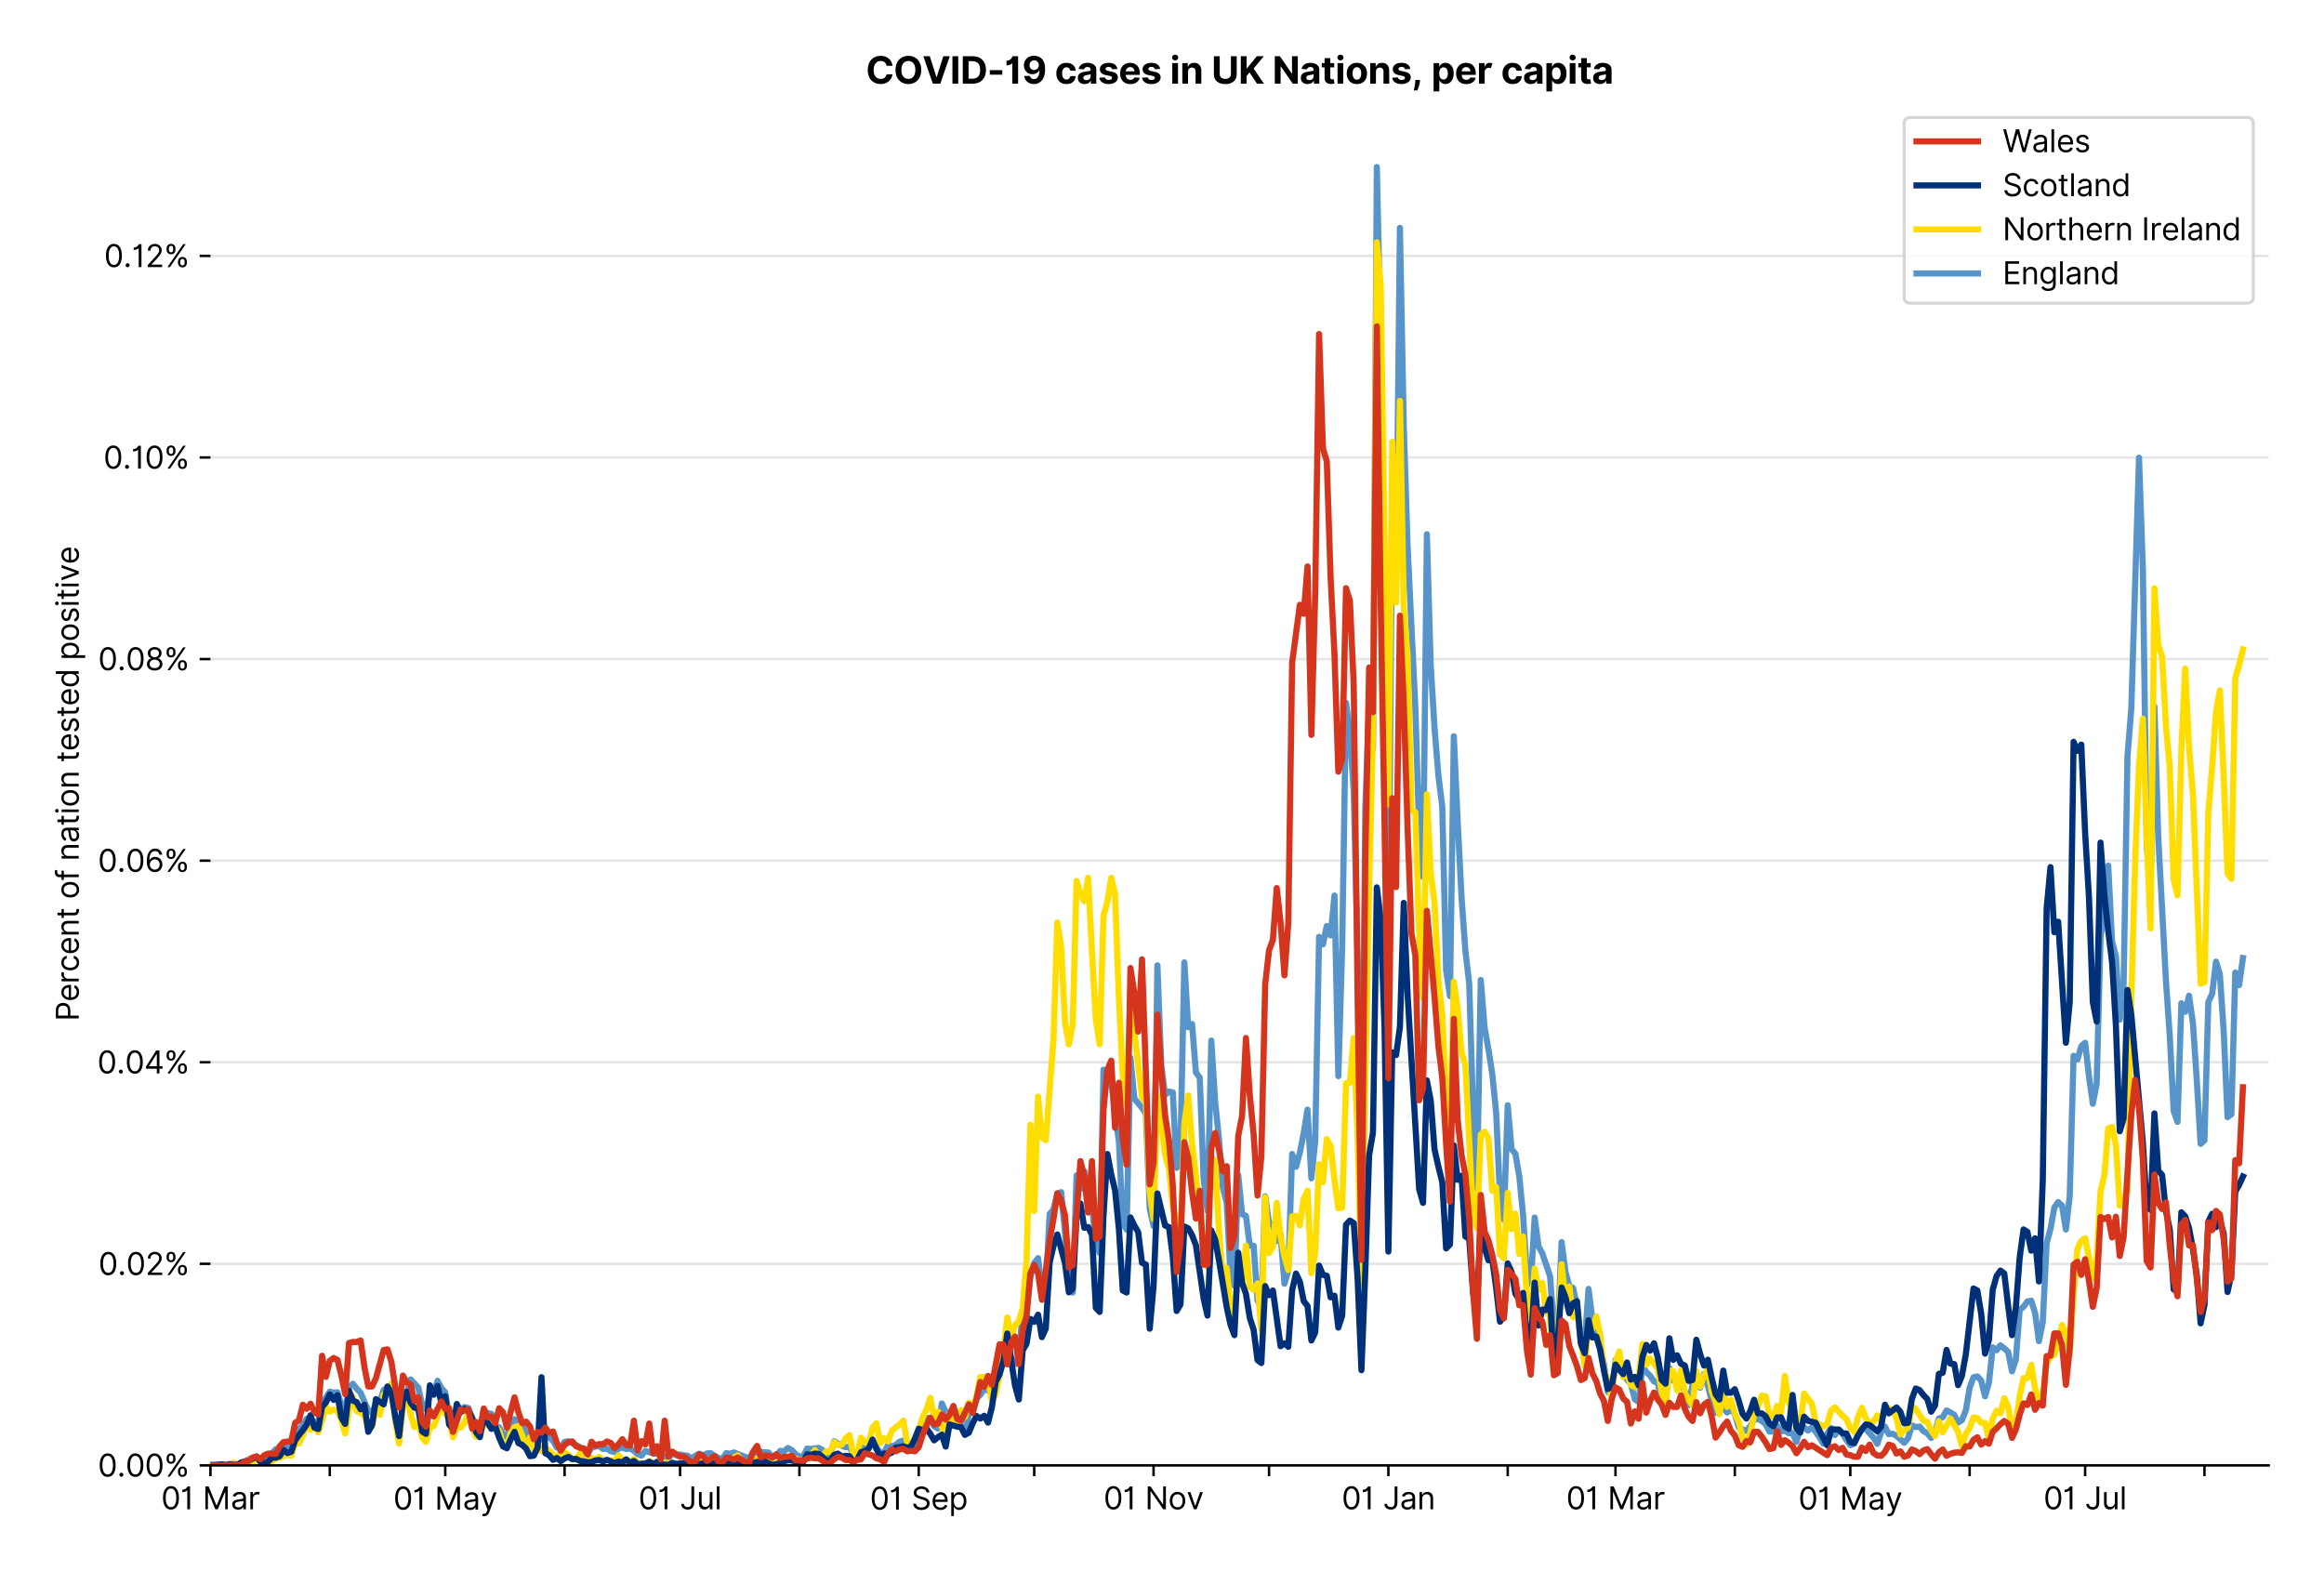 <?xml version="1.0" encoding="utf-8" standalone="no"?>
<!DOCTYPE svg PUBLIC "-//W3C//DTD SVG 1.1//EN"
  "http://www.w3.org/Graphics/SVG/1.1/DTD/svg11.dtd">
<svg version="1.1" viewBox="0 0 756.061 511.234" xmlns="http://www.w3.org/2000/svg" xmlns:xlink="http://www.w3.org/1999/xlink">
 <defs>
  <style type="text/css">*{stroke-linecap:butt;stroke-linejoin:round;}</style>
 </defs>
 <g id="figure_1">
  <g id="patch_1">
   <path d="M 0 511.234 
L 756.061 511.234 
L 756.061 0 
L 0 0 
z
" style="fill:#ffffff;"/>
  </g>
  <g id="axes_1">
   <g id="patch_2">
    <path d="M 68.461 476.745 
L 738.061 476.745 
L 738.061 33.225 
L 68.461 33.225 
z
" style="fill:#ffffff;"/>
   </g>
   <g id="matplotlib.axis_1">
    <g id="xtick_1">
     <g id="line2d_1">
      <defs>
       <path d="M 0 0 
L 0 3.5 
" id="m743dc13334" style="stroke:#000000;stroke-width:0.8;"/>
      </defs>
      <g>
       <use style="stroke:#000000;stroke-width:0.8;" x="68.461" xlink:href="#m743dc13334" y="476.745"/>
      </g>
     </g>
     <g id="text_1">
      <!-- 01 Mar -->
      <g transform="translate(52.424 491.018)scale(0.1 -0.1)">
       <defs>
        <path d="M 2000 -64 
Q 1230 -64 806 561 
Q 382 1186 382 2327 
Q 382 3459 809 4088 
Q 1236 4718 2000 4718 
Q 2764 4718 3191 4088 
Q 3618 3459 3618 2327 
Q 3618 1186 3194 561 
Q 2771 -64 2000 -64 
z
M 2000 436 
Q 2509 436 2791 927 
Q 3073 1418 3073 2327 
Q 3073 3234 2789 3730 
Q 2505 4227 2000 4227 
Q 1496 4227 1211 3730 
Q 927 3234 927 2327 
Q 927 1418 1210 927 
Q 1493 436 2000 436 
z
" id="Inter-Regular-30" transform="scale(0.016)"/>
        <path d="M 1973 4655 
L 1973 0 
L 1409 0 
L 1409 3836 
L 1373 3836 
Q 1341 3773 1209 3692 
Q 1077 3611 868 3551 
Q 659 3491 391 3491 
L 391 3964 
Q 661 3964 859 4061 
Q 1057 4159 1190 4291 
Q 1323 4423 1392 4529 
Q 1461 4636 1473 4655 
L 1973 4655 
z
" id="Inter-Regular-31" transform="scale(0.016)"/>
        <path id="Inter-Regular-20" transform="scale(0.016)"/>
        <path d="M 564 4655 
L 1236 4655 
L 2818 791 
L 2873 791 
L 4455 4655 
L 5127 4655 
L 5127 0 
L 4600 0 
L 4600 3536 
L 4555 3536 
L 3100 0 
L 2591 0 
L 1136 3536 
L 1091 3536 
L 1091 0 
L 564 0 
L 564 4655 
z
" id="Inter-Regular-4d" transform="scale(0.016)"/>
        <path d="M 1518 -82 
Q 1186 -82 916 44 
Q 646 170 486 410 
Q 327 650 327 991 
Q 327 1291 445 1478 
Q 564 1666 761 1773 
Q 959 1880 1199 1933 
Q 1439 1986 1682 2018 
Q 2000 2059 2199 2080 
Q 2398 2102 2490 2154 
Q 2582 2207 2582 2336 
L 2582 2355 
Q 2582 2691 2399 2877 
Q 2216 3064 1846 3064 
Q 1461 3064 1243 2895 
Q 1025 2727 936 2536 
L 427 2718 
Q 564 3036 792 3214 
Q 1021 3393 1292 3464 
Q 1564 3536 1827 3536 
Q 1996 3536 2215 3496 
Q 2434 3457 2640 3334 
Q 2846 3211 2982 2963 
Q 3118 2716 3118 2300 
L 3118 0 
L 2582 0 
L 2582 473 
L 2555 473 
Q 2500 359 2373 229 
Q 2246 100 2034 9 
Q 1823 -82 1518 -82 
z
M 1600 400 
Q 1918 400 2137 525 
Q 2357 650 2469 847 
Q 2582 1045 2582 1264 
L 2582 1755 
Q 2548 1714 2433 1681 
Q 2318 1648 2169 1624 
Q 2021 1600 1881 1583 
Q 1741 1566 1655 1555 
Q 1446 1527 1265 1467 
Q 1084 1407 974 1287 
Q 864 1168 864 964 
Q 864 684 1072 542 
Q 1280 400 1600 400 
z
" id="Inter-Regular-61" transform="scale(0.016)"/>
        <path d="M 491 0 
L 491 3491 
L 1009 3491 
L 1009 2964 
L 1046 2964 
Q 1139 3223 1389 3384 
Q 1639 3545 1955 3545 
Q 2100 3545 2209 3511 
Q 2318 3477 2400 3418 
L 2218 2964 
Q 2161 2993 2085 3010 
Q 2009 3027 1909 3027 
Q 1527 3027 1277 2794 
Q 1027 2561 1027 2209 
L 1027 0 
L 491 0 
z
" id="Inter-Regular-72" transform="scale(0.016)"/>
       </defs>
       <use xlink:href="#Inter-Regular-30"/>
       <use x="62.5" xlink:href="#Inter-Regular-31"/>
       <use x="106.676" xlink:href="#Inter-Regular-20"/>
       <use x="134.801" xlink:href="#Inter-Regular-4d"/>
       <use x="225.994" xlink:href="#Inter-Regular-61"/>
       <use x="282.386" xlink:href="#Inter-Regular-72"/>
      </g>
     </g>
    </g>
    <g id="xtick_2">
     <g id="line2d_2">
      <g>
       <use style="stroke:#000000;stroke-width:0.8;" x="107.283" xlink:href="#m743dc13334" y="476.745"/>
      </g>
     </g>
    </g>
    <g id="xtick_3">
     <g id="line2d_3">
      <g>
       <use style="stroke:#000000;stroke-width:0.8;" x="144.854" xlink:href="#m743dc13334" y="476.745"/>
      </g>
     </g>
     <g id="text_2">
      <!-- 01 May -->
      <g transform="translate(127.95 491.117)scale(0.1 -0.1)">
       <defs>
        <path d="M 818 -1355 
Q 682 -1355 575 -1333 
Q 468 -1311 427 -1291 
L 564 -818 
Q 857 -893 1053 -814 
Q 1250 -736 1391 -345 
L 1509 -18 
L 218 3491 
L 800 3491 
L 1764 709 
L 1800 709 
L 2764 3491 
L 3346 3491 
L 1846 -564 
Q 1550 -1355 818 -1355 
z
" id="Inter-Regular-79" transform="scale(0.016)"/>
       </defs>
       <use xlink:href="#Inter-Regular-30"/>
       <use x="62.5" xlink:href="#Inter-Regular-31"/>
       <use x="106.676" xlink:href="#Inter-Regular-20"/>
       <use x="134.801" xlink:href="#Inter-Regular-4d"/>
       <use x="225.994" xlink:href="#Inter-Regular-61"/>
       <use x="282.386" xlink:href="#Inter-Regular-79"/>
      </g>
     </g>
    </g>
    <g id="xtick_4">
     <g id="line2d_4">
      <g>
       <use style="stroke:#000000;stroke-width:0.8;" x="183.676" xlink:href="#m743dc13334" y="476.745"/>
      </g>
     </g>
    </g>
    <g id="xtick_5">
     <g id="line2d_5">
      <g>
       <use style="stroke:#000000;stroke-width:0.8;" x="221.246" xlink:href="#m743dc13334" y="476.745"/>
      </g>
     </g>
     <g id="text_3">
      <!-- 01 Jul -->
      <g transform="translate(207.702 491.018)scale(0.1 -0.1)">
       <defs>
        <path d="M 2346 4655 
L 2909 4655 
L 2909 1327 
Q 2909 657 2549 296 
Q 2189 -64 1582 -64 
Q 1200 -64 902 76 
Q 605 216 434 475 
Q 264 734 264 1091 
L 818 1091 
Q 818 795 1034 615 
Q 1250 436 1582 436 
Q 1948 436 2147 664 
Q 2346 893 2346 1327 
L 2346 4655 
z
" id="Inter-Regular-4a" transform="scale(0.016)"/>
        <path d="M 2691 1427 
L 2691 3491 
L 3227 3491 
L 3227 0 
L 2691 0 
L 2691 591 
L 2655 591 
Q 2532 325 2273 140 
Q 2014 -45 1618 -45 
Q 1127 -45 809 280 
Q 491 605 491 1273 
L 491 3491 
L 1027 3491 
L 1027 1309 
Q 1027 927 1242 700 
Q 1457 473 1791 473 
Q 1991 473 2199 575 
Q 2407 677 2549 888 
Q 2691 1100 2691 1427 
z
" id="Inter-Regular-75" transform="scale(0.016)"/>
        <path d="M 1027 4655 
L 1027 0 
L 491 0 
L 491 4655 
L 1027 4655 
z
" id="Inter-Regular-6c" transform="scale(0.016)"/>
       </defs>
       <use xlink:href="#Inter-Regular-30"/>
       <use x="62.5" xlink:href="#Inter-Regular-31"/>
       <use x="106.676" xlink:href="#Inter-Regular-20"/>
       <use x="134.801" xlink:href="#Inter-Regular-4a"/>
       <use x="189.063" xlink:href="#Inter-Regular-75"/>
       <use x="247.159" xlink:href="#Inter-Regular-6c"/>
      </g>
     </g>
    </g>
    <g id="xtick_6">
     <g id="line2d_6">
      <g>
       <use style="stroke:#000000;stroke-width:0.8;" x="260.069" xlink:href="#m743dc13334" y="476.745"/>
      </g>
     </g>
    </g>
    <g id="xtick_7">
     <g id="line2d_7">
      <g>
       <use style="stroke:#000000;stroke-width:0.8;" x="298.891" xlink:href="#m743dc13334" y="476.745"/>
      </g>
     </g>
     <g id="text_4">
      <!-- 01 Sep -->
      <g transform="translate(283.004 491.117)scale(0.1 -0.1)">
       <defs>
        <path d="M 3109 3491 
Q 3068 3836 2777 4027 
Q 2486 4218 2064 4218 
Q 1600 4218 1318 3999 
Q 1036 3780 1036 3445 
Q 1036 3195 1189 3042 
Q 1343 2889 1553 2803 
Q 1764 2718 1936 2673 
L 2409 2545 
Q 2591 2498 2815 2414 
Q 3039 2330 3244 2185 
Q 3450 2041 3584 1816 
Q 3718 1591 3718 1264 
Q 3718 886 3521 581 
Q 3325 277 2949 97 
Q 2573 -82 2036 -82 
Q 1286 -82 845 272 
Q 405 627 364 1200 
L 946 1200 
Q 968 936 1124 764 
Q 1280 593 1519 510 
Q 1759 427 2036 427 
Q 2359 427 2616 533 
Q 2873 639 3023 828 
Q 3173 1018 3173 1273 
Q 3173 1505 3043 1650 
Q 2914 1795 2702 1886 
Q 2491 1977 2246 2045 
L 1673 2209 
Q 1127 2366 809 2657 
Q 491 2948 491 3418 
Q 491 3809 703 4101 
Q 916 4393 1276 4555 
Q 1636 4718 2082 4718 
Q 2532 4718 2882 4558 
Q 3232 4398 3437 4120 
Q 3643 3843 3655 3491 
L 3109 3491 
z
" id="Inter-Regular-53" transform="scale(0.016)"/>
        <path d="M 1955 -73 
Q 1450 -73 1085 151 
Q 721 375 524 778 
Q 327 1182 327 1718 
Q 327 2255 524 2665 
Q 721 3075 1074 3305 
Q 1427 3536 1900 3536 
Q 2173 3536 2439 3445 
Q 2705 3355 2923 3151 
Q 3141 2948 3270 2614 
Q 3400 2280 3400 1791 
L 3400 1564 
L 866 1564 
Q 884 1005 1183 707 
Q 1482 409 1955 409 
Q 2271 409 2498 545 
Q 2725 682 2827 955 
L 3346 809 
Q 3223 414 2854 170 
Q 2486 -73 1955 -73 
z
M 866 2027 
L 2855 2027 
Q 2855 2470 2595 2762 
Q 2336 3055 1900 3055 
Q 1593 3055 1368 2911 
Q 1143 2768 1013 2533 
Q 884 2298 866 2027 
z
" id="Inter-Regular-65" transform="scale(0.016)"/>
        <path d="M 491 -1309 
L 491 3491 
L 1009 3491 
L 1009 2936 
L 1073 2936 
Q 1132 3027 1237 3169 
Q 1343 3311 1542 3423 
Q 1741 3536 2082 3536 
Q 2523 3536 2859 3315 
Q 3196 3095 3384 2690 
Q 3573 2286 3573 1736 
Q 3573 1182 3384 776 
Q 3196 370 2861 148 
Q 2527 -73 2091 -73 
Q 1755 -73 1552 39 
Q 1350 152 1241 296 
Q 1132 441 1073 536 
L 1027 536 
L 1027 -1309 
L 491 -1309 
z
M 1018 1745 
Q 1018 1152 1276 780 
Q 1534 409 2018 409 
Q 2355 409 2581 587 
Q 2807 766 2921 1069 
Q 3036 1373 3036 1745 
Q 3036 2114 2923 2410 
Q 2811 2707 2585 2881 
Q 2359 3055 2018 3055 
Q 1527 3055 1272 2693 
Q 1018 2332 1018 1745 
z
" id="Inter-Regular-70" transform="scale(0.016)"/>
       </defs>
       <use xlink:href="#Inter-Regular-30"/>
       <use x="62.5" xlink:href="#Inter-Regular-31"/>
       <use x="106.676" xlink:href="#Inter-Regular-20"/>
       <use x="134.801" xlink:href="#Inter-Regular-53"/>
       <use x="198.58" xlink:href="#Inter-Regular-65"/>
       <use x="256.818" xlink:href="#Inter-Regular-70"/>
      </g>
     </g>
    </g>
    <g id="xtick_8">
     <g id="line2d_8">
      <g>
       <use style="stroke:#000000;stroke-width:0.8;" x="336.461" xlink:href="#m743dc13334" y="476.745"/>
      </g>
     </g>
    </g>
    <g id="xtick_9">
     <g id="line2d_9">
      <g>
       <use style="stroke:#000000;stroke-width:0.8;" x="375.284" xlink:href="#m743dc13334" y="476.745"/>
      </g>
     </g>
     <g id="text_5">
      <!-- 01 Nov -->
      <g transform="translate(359.013 491.018)scale(0.1 -0.1)">
       <defs>
        <path d="M 4255 4655 
L 4255 0 
L 3709 0 
L 1173 3655 
L 1127 3655 
L 1127 0 
L 564 0 
L 564 4655 
L 1109 4655 
L 3655 991 
L 3700 991 
L 3700 4655 
L 4255 4655 
z
" id="Inter-Regular-4e" transform="scale(0.016)"/>
        <path d="M 1909 -73 
Q 1436 -73 1080 152 
Q 725 377 526 781 
Q 327 1186 327 1727 
Q 327 2273 526 2679 
Q 725 3086 1080 3311 
Q 1436 3536 1909 3536 
Q 2382 3536 2737 3311 
Q 3093 3086 3292 2679 
Q 3491 2273 3491 1727 
Q 3491 1186 3292 781 
Q 3093 377 2737 152 
Q 2382 -73 1909 -73 
z
M 1909 409 
Q 2268 409 2500 593 
Q 2732 777 2843 1077 
Q 2955 1377 2955 1727 
Q 2955 2077 2843 2379 
Q 2732 2682 2500 2868 
Q 2268 3055 1909 3055 
Q 1550 3055 1318 2868 
Q 1086 2682 975 2379 
Q 864 2077 864 1727 
Q 864 1377 975 1077 
Q 1086 777 1318 593 
Q 1550 409 1909 409 
z
" id="Inter-Regular-6f" transform="scale(0.016)"/>
        <path d="M 3346 3491 
L 2055 0 
L 1509 0 
L 218 3491 
L 800 3491 
L 1764 709 
L 1800 709 
L 2764 3491 
L 3346 3491 
z
" id="Inter-Regular-76" transform="scale(0.016)"/>
       </defs>
       <use xlink:href="#Inter-Regular-30"/>
       <use x="62.5" xlink:href="#Inter-Regular-31"/>
       <use x="106.676" xlink:href="#Inter-Regular-20"/>
       <use x="134.801" xlink:href="#Inter-Regular-4e"/>
       <use x="210.085" xlink:href="#Inter-Regular-6f"/>
       <use x="269.744" xlink:href="#Inter-Regular-76"/>
      </g>
     </g>
    </g>
    <g id="xtick_10">
     <g id="line2d_10">
      <g>
       <use style="stroke:#000000;stroke-width:0.8;" x="412.854" xlink:href="#m743dc13334" y="476.745"/>
      </g>
     </g>
    </g>
    <g id="xtick_11">
     <g id="line2d_11">
      <g>
       <use style="stroke:#000000;stroke-width:0.8;" x="451.676" xlink:href="#m743dc13334" y="476.745"/>
      </g>
     </g>
     <g id="text_6">
      <!-- 01 Jan -->
      <g transform="translate(436.477 491.018)scale(0.1 -0.1)">
       <defs>
        <path d="M 1027 2100 
L 1027 0 
L 491 0 
L 491 3491 
L 1009 3491 
L 1009 2945 
L 1055 2945 
Q 1177 3211 1427 3373 
Q 1677 3536 2073 3536 
Q 2602 3536 2928 3211 
Q 3255 2886 3255 2218 
L 3255 0 
L 2718 0 
L 2718 2182 
Q 2718 2593 2504 2824 
Q 2291 3055 1918 3055 
Q 1534 3055 1280 2806 
Q 1027 2557 1027 2100 
z
" id="Inter-Regular-6e" transform="scale(0.016)"/>
       </defs>
       <use xlink:href="#Inter-Regular-30"/>
       <use x="62.5" xlink:href="#Inter-Regular-31"/>
       <use x="106.676" xlink:href="#Inter-Regular-20"/>
       <use x="134.801" xlink:href="#Inter-Regular-4a"/>
       <use x="189.063" xlink:href="#Inter-Regular-61"/>
       <use x="245.455" xlink:href="#Inter-Regular-6e"/>
      </g>
     </g>
    </g>
    <g id="xtick_12">
     <g id="line2d_12">
      <g>
       <use style="stroke:#000000;stroke-width:0.8;" x="490.499" xlink:href="#m743dc13334" y="476.745"/>
      </g>
     </g>
    </g>
    <g id="xtick_13">
     <g id="line2d_13">
      <g>
       <use style="stroke:#000000;stroke-width:0.8;" x="525.564" xlink:href="#m743dc13334" y="476.745"/>
      </g>
     </g>
     <g id="text_7">
      <!-- 01 Mar -->
      <g transform="translate(509.528 491.018)scale(0.1 -0.1)">
       <use xlink:href="#Inter-Regular-30"/>
       <use x="62.5" xlink:href="#Inter-Regular-31"/>
       <use x="106.676" xlink:href="#Inter-Regular-20"/>
       <use x="134.801" xlink:href="#Inter-Regular-4d"/>
       <use x="225.994" xlink:href="#Inter-Regular-61"/>
       <use x="282.386" xlink:href="#Inter-Regular-72"/>
      </g>
     </g>
    </g>
    <g id="xtick_14">
     <g id="line2d_14">
      <g>
       <use style="stroke:#000000;stroke-width:0.8;" x="564.387" xlink:href="#m743dc13334" y="476.745"/>
      </g>
     </g>
    </g>
    <g id="xtick_15">
     <g id="line2d_15">
      <g>
       <use style="stroke:#000000;stroke-width:0.8;" x="601.957" xlink:href="#m743dc13334" y="476.745"/>
      </g>
     </g>
     <g id="text_8">
      <!-- 01 May -->
      <g transform="translate(585.054 491.117)scale(0.1 -0.1)">
       <use xlink:href="#Inter-Regular-30"/>
       <use x="62.5" xlink:href="#Inter-Regular-31"/>
       <use x="106.676" xlink:href="#Inter-Regular-20"/>
       <use x="134.801" xlink:href="#Inter-Regular-4d"/>
       <use x="225.994" xlink:href="#Inter-Regular-61"/>
       <use x="282.386" xlink:href="#Inter-Regular-79"/>
      </g>
     </g>
    </g>
    <g id="xtick_16">
     <g id="line2d_16">
      <g>
       <use style="stroke:#000000;stroke-width:0.8;" x="640.779" xlink:href="#m743dc13334" y="476.745"/>
      </g>
     </g>
    </g>
    <g id="xtick_17">
     <g id="line2d_17">
      <g>
       <use style="stroke:#000000;stroke-width:0.8;" x="678.35" xlink:href="#m743dc13334" y="476.745"/>
      </g>
     </g>
     <g id="text_9">
      <!-- 01 Jul -->
      <g transform="translate(664.806 491.018)scale(0.1 -0.1)">
       <use xlink:href="#Inter-Regular-30"/>
       <use x="62.5" xlink:href="#Inter-Regular-31"/>
       <use x="106.676" xlink:href="#Inter-Regular-20"/>
       <use x="134.801" xlink:href="#Inter-Regular-4a"/>
       <use x="189.063" xlink:href="#Inter-Regular-75"/>
       <use x="247.159" xlink:href="#Inter-Regular-6c"/>
      </g>
     </g>
    </g>
    <g id="xtick_18">
     <g id="line2d_18">
      <g>
       <use style="stroke:#000000;stroke-width:0.8;" x="717.172" xlink:href="#m743dc13334" y="476.745"/>
      </g>
     </g>
    </g>
   </g>
   <g id="matplotlib.axis_2">
    <g id="ytick_1">
     <g id="line2d_19">
      <path clip-path="url(#p34d8af5f30)" d="M 68.461 476.745 
L 738.061 476.745 
" style="fill:none;stroke:#e5e5e5;stroke-linecap:square;stroke-width:0.8;"/>
     </g>
     <g id="line2d_20">
      <defs>
       <path d="M 0 0 
L -3.5 0 
" id="m2753fb7497" style="stroke:#000000;stroke-width:0.8;"/>
      </defs>
      <g>
       <use style="stroke:#000000;stroke-width:0.8;" x="68.461" xlink:href="#m2753fb7497" y="476.745"/>
      </g>
     </g>
     <g id="text_10">
      <!-- 0.00% -->
      <g transform="translate(31.83 480.382)scale(0.1 -0.1)">
       <defs>
        <path d="M 882 -36 
Q 714 -36 593 84 
Q 473 205 473 373 
Q 473 541 593 661 
Q 714 782 882 782 
Q 1050 782 1170 661 
Q 1291 541 1291 373 
Q 1291 205 1170 84 
Q 1050 -36 882 -36 
z
" id="Inter-Regular-2e" transform="scale(0.016)"/>
        <path d="M 2855 873 
L 2855 1118 
Q 2855 1373 2960 1585 
Q 3066 1798 3269 1926 
Q 3473 2055 3764 2055 
Q 4059 2055 4259 1926 
Q 4459 1798 4561 1585 
Q 4664 1373 4664 1118 
L 4664 873 
Q 4664 618 4560 405 
Q 4457 193 4256 64 
Q 4055 -64 3764 -64 
Q 3468 -64 3266 64 
Q 3064 193 2959 405 
Q 2855 618 2855 873 
z
M 536 3536 
L 536 3782 
Q 536 4036 642 4248 
Q 748 4461 951 4589 
Q 1155 4718 1446 4718 
Q 1741 4718 1941 4589 
Q 2141 4461 2243 4248 
Q 2346 4036 2346 3782 
L 2346 3536 
Q 2346 3282 2242 3069 
Q 2139 2857 1937 2728 
Q 1736 2600 1446 2600 
Q 1150 2600 948 2728 
Q 746 2857 641 3069 
Q 536 3282 536 3536 
z
M 709 0 
L 3909 4655 
L 4427 4655 
L 1227 0 
L 709 0 
z
M 3318 1118 
L 3318 873 
Q 3318 661 3418 494 
Q 3518 327 3764 327 
Q 4002 327 4101 494 
Q 4200 661 4200 873 
L 4200 1118 
Q 4200 1330 4104 1497 
Q 4009 1664 3764 1664 
Q 3525 1664 3421 1497 
Q 3318 1330 3318 1118 
z
M 1000 3782 
L 1000 3536 
Q 1000 3325 1100 3158 
Q 1200 2991 1446 2991 
Q 1684 2991 1783 3158 
Q 1882 3325 1882 3536 
L 1882 3782 
Q 1882 3993 1786 4160 
Q 1691 4327 1446 4327 
Q 1207 4327 1103 4160 
Q 1000 3993 1000 3782 
z
" id="Inter-Regular-25" transform="scale(0.016)"/>
       </defs>
       <use xlink:href="#Inter-Regular-30"/>
       <use x="62.5" xlink:href="#Inter-Regular-2e"/>
       <use x="90.057" xlink:href="#Inter-Regular-30"/>
       <use x="152.557" xlink:href="#Inter-Regular-30"/>
       <use x="215.057" xlink:href="#Inter-Regular-25"/>
      </g>
     </g>
    </g>
    <g id="ytick_2">
     <g id="line2d_21">
      <path clip-path="url(#p34d8af5f30)" d="M 68.461 411.163 
L 738.061 411.163 
" style="fill:none;stroke:#e5e5e5;stroke-linecap:square;stroke-width:0.8;"/>
     </g>
     <g id="line2d_22">
      <g>
       <use style="stroke:#000000;stroke-width:0.8;" x="68.461" xlink:href="#m2753fb7497" y="411.163"/>
      </g>
     </g>
     <g id="text_11">
      <!-- 0.02% -->
      <g transform="translate(32.028 414.799)scale(0.1 -0.1)">
       <defs>
        <path d="M 482 0 
L 482 409 
L 2018 2091 
Q 2289 2386 2464 2605 
Q 2639 2825 2724 3019 
Q 2809 3214 2809 3427 
Q 2809 3795 2553 4011 
Q 2298 4227 1918 4227 
Q 1514 4227 1275 3985 
Q 1036 3743 1036 3345 
L 500 3345 
Q 500 3755 688 4064 
Q 877 4373 1203 4545 
Q 1530 4718 1936 4718 
Q 2346 4718 2661 4545 
Q 2977 4373 3156 4079 
Q 3336 3786 3336 3427 
Q 3336 3170 3244 2926 
Q 3152 2682 2926 2383 
Q 2700 2084 2300 1655 
L 1255 536 
L 1255 500 
L 3418 500 
L 3418 0 
L 482 0 
z
" id="Inter-Regular-32" transform="scale(0.016)"/>
       </defs>
       <use xlink:href="#Inter-Regular-30"/>
       <use x="62.5" xlink:href="#Inter-Regular-2e"/>
       <use x="90.057" xlink:href="#Inter-Regular-30"/>
       <use x="152.557" xlink:href="#Inter-Regular-32"/>
       <use x="213.068" xlink:href="#Inter-Regular-25"/>
      </g>
     </g>
    </g>
    <g id="ytick_3">
     <g id="line2d_23">
      <path clip-path="url(#p34d8af5f30)" d="M 68.461 345.58 
L 738.061 345.58 
" style="fill:none;stroke:#e5e5e5;stroke-linecap:square;stroke-width:0.8;"/>
     </g>
     <g id="line2d_24">
      <g>
       <use style="stroke:#000000;stroke-width:0.8;" x="68.461" xlink:href="#m2753fb7497" y="345.58"/>
      </g>
     </g>
     <g id="text_12">
      <!-- 0.04% -->
      <g transform="translate(31.659 349.217)scale(0.1 -0.1)">
       <defs>
        <path d="M 373 955 
L 373 1418 
L 2418 4655 
L 3100 4655 
L 3100 1455 
L 3736 1455 
L 3736 955 
L 3100 955 
L 3100 0 
L 2564 0 
L 2564 955 
L 373 955 
z
M 2564 1455 
L 2564 3936 
L 2527 3936 
L 982 1491 
L 982 1455 
L 2564 1455 
z
" id="Inter-Regular-34" transform="scale(0.016)"/>
       </defs>
       <use xlink:href="#Inter-Regular-30"/>
       <use x="62.5" xlink:href="#Inter-Regular-2e"/>
       <use x="90.057" xlink:href="#Inter-Regular-30"/>
       <use x="152.557" xlink:href="#Inter-Regular-34"/>
       <use x="216.761" xlink:href="#Inter-Regular-25"/>
      </g>
     </g>
    </g>
    <g id="ytick_4">
     <g id="line2d_25">
      <path clip-path="url(#p34d8af5f30)" d="M 68.461 279.998 
L 738.061 279.998 
" style="fill:none;stroke:#e5e5e5;stroke-linecap:square;stroke-width:0.8;"/>
     </g>
     <g id="line2d_26">
      <g>
       <use style="stroke:#000000;stroke-width:0.8;" x="68.461" xlink:href="#m2753fb7497" y="279.998"/>
      </g>
     </g>
     <g id="text_13">
      <!-- 0.06% -->
      <g transform="translate(31.844 283.634)scale(0.1 -0.1)">
       <defs>
        <path d="M 2027 -64 
Q 1741 -59 1454 45 
Q 1168 150 932 399 
Q 696 648 552 1074 
Q 409 1500 409 2145 
Q 409 3386 861 4056 
Q 1314 4727 2100 4727 
Q 2686 4727 3073 4384 
Q 3461 4041 3546 3491 
L 2991 3491 
Q 2914 3811 2691 4019 
Q 2468 4227 2100 4227 
Q 1559 4227 1249 3755 
Q 939 3284 936 2427 
L 973 2427 
Q 1164 2716 1461 2880 
Q 1759 3045 2118 3045 
Q 2518 3045 2850 2846 
Q 3182 2648 3382 2299 
Q 3582 1950 3582 1500 
Q 3582 1068 3389 710 
Q 3196 352 2847 142 
Q 2498 -68 2027 -64 
z
M 2027 436 
Q 2314 436 2542 579 
Q 2771 723 2903 964 
Q 3036 1205 3036 1500 
Q 3036 1789 2908 2026 
Q 2780 2264 2556 2404 
Q 2332 2545 2046 2545 
Q 1757 2545 1525 2397 
Q 1293 2250 1157 2010 
Q 1021 1770 1018 1491 
Q 1018 1214 1149 973 
Q 1280 732 1508 584 
Q 1736 436 2027 436 
z
" id="Inter-Regular-36" transform="scale(0.016)"/>
       </defs>
       <use xlink:href="#Inter-Regular-30"/>
       <use x="62.5" xlink:href="#Inter-Regular-2e"/>
       <use x="90.057" xlink:href="#Inter-Regular-30"/>
       <use x="152.557" xlink:href="#Inter-Regular-36"/>
       <use x="214.915" xlink:href="#Inter-Regular-25"/>
      </g>
     </g>
    </g>
    <g id="ytick_5">
     <g id="line2d_27">
      <path clip-path="url(#p34d8af5f30)" d="M 68.461 214.415 
L 738.061 214.415 
" style="fill:none;stroke:#e5e5e5;stroke-linecap:square;stroke-width:0.8;"/>
     </g>
     <g id="line2d_28">
      <g>
       <use style="stroke:#000000;stroke-width:0.8;" x="68.461" xlink:href="#m2753fb7497" y="214.415"/>
      </g>
     </g>
     <g id="text_14">
      <!-- 0.08% -->
      <g transform="translate(31.914 218.052)scale(0.1 -0.1)">
       <defs>
        <path d="M 1973 -64 
Q 1505 -64 1147 103 
Q 789 270 589 564 
Q 389 859 391 1236 
Q 389 1532 507 1783 
Q 625 2034 830 2203 
Q 1036 2373 1291 2418 
L 1291 2445 
Q 957 2532 759 2821 
Q 561 3111 564 3482 
Q 561 3836 743 4115 
Q 925 4395 1244 4556 
Q 1564 4718 1973 4718 
Q 2377 4718 2695 4556 
Q 3014 4395 3197 4115 
Q 3380 3836 3382 3482 
Q 3380 3111 3181 2821 
Q 2982 2532 2655 2445 
L 2655 2418 
Q 2907 2373 3109 2203 
Q 3311 2034 3431 1783 
Q 3552 1532 3555 1236 
Q 3552 859 3351 564 
Q 3150 270 2794 103 
Q 2439 -64 1973 -64 
z
M 1973 436 
Q 2446 436 2722 662 
Q 2998 889 3000 1264 
Q 2998 1527 2864 1729 
Q 2730 1932 2499 2048 
Q 2268 2164 1973 2164 
Q 1675 2164 1442 2048 
Q 1209 1932 1076 1729 
Q 943 1527 946 1264 
Q 943 889 1218 662 
Q 1493 436 1973 436 
z
M 1973 2645 
Q 2348 2645 2591 2864 
Q 2834 3084 2836 3445 
Q 2834 3800 2596 4013 
Q 2359 4227 1973 4227 
Q 1582 4227 1344 4013 
Q 1107 3800 1109 3445 
Q 1107 3084 1349 2864 
Q 1591 2645 1973 2645 
z
" id="Inter-Regular-38" transform="scale(0.016)"/>
       </defs>
       <use xlink:href="#Inter-Regular-30"/>
       <use x="62.5" xlink:href="#Inter-Regular-2e"/>
       <use x="90.057" xlink:href="#Inter-Regular-30"/>
       <use x="152.557" xlink:href="#Inter-Regular-38"/>
       <use x="214.205" xlink:href="#Inter-Regular-25"/>
      </g>
     </g>
    </g>
    <g id="ytick_6">
     <g id="line2d_29">
      <path clip-path="url(#p34d8af5f30)" d="M 68.461 148.833 
L 738.061 148.833 
" style="fill:none;stroke:#e5e5e5;stroke-linecap:square;stroke-width:0.8;"/>
     </g>
     <g id="line2d_30">
      <g>
       <use style="stroke:#000000;stroke-width:0.8;" x="68.461" xlink:href="#m2753fb7497" y="148.833"/>
      </g>
     </g>
     <g id="text_15">
      <!-- 0.10% -->
      <g transform="translate(33.663 152.469)scale(0.1 -0.1)">
       <use xlink:href="#Inter-Regular-30"/>
       <use x="62.5" xlink:href="#Inter-Regular-2e"/>
       <use x="90.057" xlink:href="#Inter-Regular-31"/>
       <use x="134.233" xlink:href="#Inter-Regular-30"/>
       <use x="196.733" xlink:href="#Inter-Regular-25"/>
      </g>
     </g>
    </g>
    <g id="ytick_7">
     <g id="line2d_31">
      <path clip-path="url(#p34d8af5f30)" d="M 68.461 83.25 
L 738.061 83.25 
" style="fill:none;stroke:#e5e5e5;stroke-linecap:square;stroke-width:0.8;"/>
     </g>
     <g id="line2d_32">
      <g>
       <use style="stroke:#000000;stroke-width:0.8;" x="68.461" xlink:href="#m2753fb7497" y="83.25"/>
      </g>
     </g>
     <g id="text_16">
      <!-- 0.12% -->
      <g transform="translate(33.861 86.887)scale(0.1 -0.1)">
       <use xlink:href="#Inter-Regular-30"/>
       <use x="62.5" xlink:href="#Inter-Regular-2e"/>
       <use x="90.057" xlink:href="#Inter-Regular-31"/>
       <use x="134.233" xlink:href="#Inter-Regular-32"/>
       <use x="194.744" xlink:href="#Inter-Regular-25"/>
      </g>
     </g>
    </g>
    <g id="text_17">
     <!-- Percent of nation tested positive -->
     <g transform="translate(25.614 332.215)rotate(-90)scale(0.1 -0.1)">
      <defs>
       <path d="M 564 0 
L 564 4655 
L 2136 4655 
Q 2684 4655 3033 4458 
Q 3382 4261 3550 3927 
Q 3718 3593 3718 3182 
Q 3718 2770 3551 2434 
Q 3384 2098 3036 1899 
Q 2689 1700 2146 1700 
L 1127 1700 
L 1127 0 
L 564 0 
z
M 1127 2200 
L 2127 2200 
Q 2689 2200 2926 2482 
Q 3164 2764 3164 3182 
Q 3164 3602 2925 3878 
Q 2686 4155 2118 4155 
L 1127 4155 
L 1127 2200 
z
" id="Inter-Regular-50" transform="scale(0.016)"/>
       <path d="M 1909 -73 
Q 1418 -73 1063 159 
Q 709 391 518 798 
Q 327 1205 327 1727 
Q 327 2259 524 2667 
Q 721 3075 1074 3305 
Q 1427 3536 1900 3536 
Q 2268 3536 2563 3400 
Q 2859 3264 3047 3018 
Q 3236 2773 3282 2445 
L 2746 2445 
Q 2684 2684 2474 2869 
Q 2264 3055 1909 3055 
Q 1439 3055 1151 2697 
Q 864 2339 864 1745 
Q 864 1139 1148 774 
Q 1432 409 1909 409 
Q 2223 409 2447 570 
Q 2671 732 2746 1018 
L 3282 1018 
Q 3236 709 3058 462 
Q 2880 216 2588 71 
Q 2296 -73 1909 -73 
z
" id="Inter-Regular-63" transform="scale(0.016)"/>
       <path d="M 2009 3491 
L 2009 3036 
L 1264 3036 
L 1264 1000 
Q 1264 773 1331 660 
Q 1398 548 1503 510 
Q 1609 473 1727 473 
Q 1816 473 1873 483 
Q 1930 493 1964 500 
L 2073 18 
Q 2018 -2 1920 -23 
Q 1823 -45 1673 -45 
Q 1446 -45 1228 52 
Q 1011 150 869 350 
Q 727 550 727 855 
L 727 3036 
L 200 3036 
L 200 3491 
L 727 3491 
L 727 4327 
L 1264 4327 
L 1264 3491 
L 2009 3491 
z
" id="Inter-Regular-74" transform="scale(0.016)"/>
       <path d="M 2046 3491 
L 2046 3036 
L 1264 3036 
L 1264 0 
L 727 0 
L 727 3036 
L 164 3036 
L 164 3491 
L 727 3491 
L 727 3973 
Q 727 4273 868 4473 
Q 1009 4673 1234 4773 
Q 1459 4873 1709 4873 
Q 1907 4873 2032 4841 
Q 2157 4809 2218 4782 
L 2064 4318 
Q 2023 4332 1951 4352 
Q 1880 4373 1764 4373 
Q 1498 4373 1381 4239 
Q 1264 4105 1264 3845 
L 1264 3491 
L 2046 3491 
z
" id="Inter-Regular-66" transform="scale(0.016)"/>
       <path d="M 491 0 
L 491 3491 
L 1027 3491 
L 1027 0 
L 491 0 
z
M 764 4073 
Q 607 4073 494 4179 
Q 382 4286 382 4436 
Q 382 4586 494 4693 
Q 607 4800 764 4800 
Q 921 4800 1033 4693 
Q 1146 4586 1146 4436 
Q 1146 4286 1033 4179 
Q 921 4073 764 4073 
z
" id="Inter-Regular-69" transform="scale(0.016)"/>
       <path d="M 2964 2709 
L 2482 2573 
Q 2411 2755 2245 2914 
Q 2080 3073 1727 3073 
Q 1407 3073 1194 2926 
Q 982 2780 982 2555 
Q 982 2355 1127 2239 
Q 1273 2123 1582 2045 
L 2100 1918 
Q 3027 1691 3027 973 
Q 3027 673 2855 436 
Q 2684 200 2377 63 
Q 2071 -73 1664 -73 
Q 1130 -73 780 159 
Q 430 391 336 836 
L 846 964 
Q 989 400 1655 400 
Q 2030 400 2251 560 
Q 2473 720 2473 945 
Q 2473 1316 1955 1436 
L 1373 1573 
Q 893 1686 669 1926 
Q 446 2166 446 2527 
Q 446 2823 613 3050 
Q 780 3277 1069 3406 
Q 1359 3536 1727 3536 
Q 2246 3536 2542 3309 
Q 2839 3082 2964 2709 
z
" id="Inter-Regular-73" transform="scale(0.016)"/>
       <path d="M 1809 -73 
Q 1373 -73 1039 148 
Q 705 370 516 776 
Q 327 1182 327 1736 
Q 327 2286 516 2690 
Q 705 3095 1041 3315 
Q 1377 3536 1818 3536 
Q 2159 3536 2358 3423 
Q 2557 3311 2662 3169 
Q 2768 3027 2827 2936 
L 2873 2936 
L 2873 4655 
L 3409 4655 
L 3409 0 
L 2891 0 
L 2891 536 
L 2827 536 
Q 2768 441 2659 296 
Q 2550 152 2348 39 
Q 2146 -73 1809 -73 
z
M 1882 409 
Q 2366 409 2624 780 
Q 2882 1152 2882 1745 
Q 2882 2332 2627 2693 
Q 2373 3055 1882 3055 
Q 1541 3055 1315 2881 
Q 1089 2707 976 2410 
Q 864 2114 864 1745 
Q 864 1373 978 1069 
Q 1093 766 1319 587 
Q 1546 409 1882 409 
z
" id="Inter-Regular-64" transform="scale(0.016)"/>
      </defs>
      <use xlink:href="#Inter-Regular-50"/>
      <use x="63.494" xlink:href="#Inter-Regular-65"/>
      <use x="121.733" xlink:href="#Inter-Regular-72"/>
      <use x="160.085" xlink:href="#Inter-Regular-63"/>
      <use x="215.909" xlink:href="#Inter-Regular-65"/>
      <use x="274.148" xlink:href="#Inter-Regular-6e"/>
      <use x="332.671" xlink:href="#Inter-Regular-74"/>
      <use x="369.034" xlink:href="#Inter-Regular-20"/>
      <use x="397.159" xlink:href="#Inter-Regular-6f"/>
      <use x="456.818" xlink:href="#Inter-Regular-66"/>
      <use x="492.898" xlink:href="#Inter-Regular-20"/>
      <use x="521.023" xlink:href="#Inter-Regular-6e"/>
      <use x="579.546" xlink:href="#Inter-Regular-61"/>
      <use x="635.938" xlink:href="#Inter-Regular-74"/>
      <use x="672.301" xlink:href="#Inter-Regular-69"/>
      <use x="696.023" xlink:href="#Inter-Regular-6f"/>
      <use x="755.682" xlink:href="#Inter-Regular-6e"/>
      <use x="814.205" xlink:href="#Inter-Regular-20"/>
      <use x="842.33" xlink:href="#Inter-Regular-74"/>
      <use x="878.693" xlink:href="#Inter-Regular-65"/>
      <use x="936.932" xlink:href="#Inter-Regular-73"/>
      <use x="989.205" xlink:href="#Inter-Regular-74"/>
      <use x="1025.568" xlink:href="#Inter-Regular-65"/>
      <use x="1083.807" xlink:href="#Inter-Regular-64"/>
      <use x="1145.881" xlink:href="#Inter-Regular-20"/>
      <use x="1174.006" xlink:href="#Inter-Regular-70"/>
      <use x="1234.943" xlink:href="#Inter-Regular-6f"/>
      <use x="1294.602" xlink:href="#Inter-Regular-73"/>
      <use x="1346.875" xlink:href="#Inter-Regular-69"/>
      <use x="1370.597" xlink:href="#Inter-Regular-74"/>
      <use x="1406.96" xlink:href="#Inter-Regular-69"/>
      <use x="1430.682" xlink:href="#Inter-Regular-76"/>
      <use x="1486.364" xlink:href="#Inter-Regular-65"/>
     </g>
    </g>
   </g>
   <g id="line2d_33">
    <path clip-path="url(#p34d8af5f30)" d="M 29.638 476.733 
L 39.657 476.745 
L 44.667 476.739 
L 63.452 476.722 
L 69.713 476.524 
L 72.218 476.46 
L 73.47 476.477 
L 74.723 476.32 
L 77.227 476.454 
L 78.48 476.017 
L 79.732 475.417 
L 80.984 474.689 
L 82.237 474.327 
L 83.489 474.461 
L 84.741 474.91 
L 85.994 474.438 
L 88.498 472.778 
L 89.751 471.455 
L 91.003 471.345 
L 92.255 470.401 
L 93.508 470.75 
L 94.76 469.719 
L 96.012 465.035 
L 97.265 464.948 
L 98.517 463.614 
L 99.769 461.546 
L 101.022 461.295 
L 102.274 462.95 
L 103.526 462.554 
L 104.779 456.268 
L 106.031 454.7 
L 107.283 452.743 
L 108.536 453.069 
L 109.788 452.953 
L 111.04 457.06 
L 112.293 458.825 
L 113.545 451.298 
L 114.797 450.162 
L 116.05 451.77 
L 117.302 453.098 
L 119.807 458.93 
L 121.059 459.629 
L 122.311 456.757 
L 123.564 456.128 
L 124.816 452.213 
L 126.068 451.421 
L 127.321 453.081 
L 128.573 452.813 
L 129.826 456.53 
L 131.078 455.335 
L 132.33 453.594 
L 133.583 448.776 
L 136.087 451.444 
L 137.34 457.112 
L 138.592 458.481 
L 139.844 453.279 
L 141.097 452.842 
L 142.349 449.201 
L 143.601 451.654 
L 144.854 452.953 
L 146.106 460.777 
L 147.358 461.412 
L 148.611 460.171 
L 149.863 458.481 
L 151.115 457.759 
L 152.368 458.079 
L 153.62 461.487 
L 154.872 466.294 
L 156.125 465.082 
L 157.377 458.907 
L 158.629 459.746 
L 159.882 459.955 
L 161.134 463.864 
L 162.386 464.342 
L 163.639 466.445 
L 164.891 467.505 
L 166.143 463.905 
L 167.396 461.691 
L 168.648 463.09 
L 169.9 463.538 
L 172.405 469.166 
L 173.657 469.754 
L 174.91 468.735 
L 176.162 468.304 
L 177.414 467.377 
L 178.667 467.593 
L 179.919 468.758 
L 181.171 470.943 
L 182.424 471.001 
L 183.676 469.09 
L 184.928 468.892 
L 188.685 470.785 
L 189.938 472.521 
L 191.19 472.871 
L 192.442 470.978 
L 193.695 470.605 
L 194.947 470.465 
L 196.199 471.42 
L 197.452 471.257 
L 198.704 472.143 
L 199.956 472.411 
L 201.209 471.292 
L 202.461 470.96 
L 203.713 471.444 
L 204.966 471.251 
L 206.218 471.98 
L 207.47 473.086 
L 208.723 473.547 
L 209.975 472.003 
L 211.227 472.481 
L 212.48 472.516 
L 213.732 473.046 
L 214.985 473.011 
L 216.237 473.809 
L 217.489 474.356 
L 218.742 472.853 
L 219.994 473.413 
L 221.246 473.162 
L 222.499 473.465 
L 223.751 473.599 
L 225.003 474.502 
L 226.256 473.593 
L 227.508 472.935 
L 228.76 473.494 
L 230.013 472.83 
L 231.265 472.772 
L 232.517 473.716 
L 233.77 474.298 
L 235.022 474.689 
L 236.274 472.725 
L 237.527 472.958 
L 238.779 472.527 
L 242.536 474.03 
L 243.788 474.339 
L 245.041 472.358 
L 246.293 472.731 
L 247.545 472.393 
L 250.05 472.568 
L 251.302 473.873 
L 252.555 473.745 
L 253.807 472.032 
L 255.059 472.207 
L 256.312 471.082 
L 257.564 471.747 
L 258.816 473.098 
L 260.069 473.861 
L 261.321 473.762 
L 262.573 471.28 
L 263.826 471.385 
L 266.33 471.036 
L 267.583 471.7 
L 268.835 473.034 
L 270.087 473.512 
L 271.34 468.88 
L 272.592 469.69 
L 273.844 470.366 
L 275.097 470.803 
L 276.349 470.698 
L 277.601 473.005 
L 278.854 473.663 
L 280.106 470.133 
L 281.358 471.362 
L 283.863 469.649 
L 285.115 470.884 
L 286.368 472.58 
L 287.62 472.696 
L 288.872 470.139 
L 290.125 470.564 
L 291.377 470.115 
L 292.629 469.026 
L 293.882 468.694 
L 295.134 470.675 
L 296.386 471.053 
L 297.639 469.405 
L 300.144 461.511 
L 301.396 461.225 
L 302.648 461.656 
L 303.901 463.992 
L 305.153 464.761 
L 306.405 456.576 
L 307.658 459.274 
L 308.91 460.136 
L 310.162 458.691 
L 311.415 460.101 
L 312.667 463.899 
L 313.919 466.795 
L 315.172 459.868 
L 316.424 459.035 
L 317.676 454.945 
L 318.929 453.803 
L 320.181 451.84 
L 321.433 452.417 
L 322.686 449.813 
L 323.938 449.376 
L 325.19 445.542 
L 326.443 442.437 
L 327.695 440.101 
L 328.947 441.587 
L 330.2 443.835 
L 331.452 441.657 
L 332.704 426.784 
L 333.957 425.956 
L 335.209 415.47 
L 336.461 410.908 
L 337.714 409.318 
L 338.966 420.23 
L 340.218 419.455 
L 341.471 394.975 
L 342.723 393.484 
L 343.975 388.246 
L 345.228 387.85 
L 346.48 400.976 
L 347.732 417.596 
L 348.985 420.509 
L 350.237 382.392 
L 351.489 386.837 
L 352.742 380.97 
L 353.994 387.973 
L 355.246 392.01 
L 356.499 404.78 
L 357.751 407.681 
L 359.003 347.985 
L 360.256 352.459 
L 361.508 351.568 
L 362.76 362.508 
L 364.013 371.276 
L 365.265 397.97 
L 366.517 400.044 
L 367.77 344.181 
L 369.022 357.388 
L 371.527 360.405 
L 372.779 362.304 
L 374.031 393.175 
L 375.284 398.867 
L 376.536 314.038 
L 377.788 346.773 
L 379.041 356.211 
L 380.293 355.121 
L 381.545 355.418 
L 382.798 379.945 
L 384.05 372.092 
L 385.303 313.089 
L 386.555 334.201 
L 387.807 333.135 
L 389.06 348.888 
L 390.312 350.618 
L 391.564 383.347 
L 392.817 393.961 
L 394.069 338.524 
L 395.321 358.355 
L 396.574 370.67 
L 397.826 386.429 
L 399.078 391.223 
L 400.331 414.899 
L 401.583 418.278 
L 402.835 382.293 
L 404.088 395.022 
L 405.34 395.587 
L 406.592 405.234 
L 407.845 405.281 
L 409.097 423.108 
L 410.349 424.873 
L 411.602 389.19 
L 412.854 397.987 
L 414.106 398.302 
L 415.359 403.772 
L 416.611 401.669 
L 417.863 417.649 
L 419.116 413.402 
L 420.368 375.43 
L 421.62 379.607 
L 422.873 375.01 
L 424.125 368.701 
L 425.377 361.011 
L 426.63 383.33 
L 427.882 371.113 
L 429.134 304.799 
L 430.387 307.234 
L 431.639 301.263 
L 432.891 304.327 
L 434.144 291.341 
L 435.396 350.111 
L 436.648 308.166 
L 437.901 228.627 
L 439.153 238.473 
L 440.405 257.61 
L 441.658 309.553 
L 442.91 402.91 
L 444.162 262.929 
L 445.415 229.536 
L 446.667 243.518 
L 447.919 54.345 
L 449.172 110.423 
L 450.424 204.794 
L 451.676 312.349 
L 452.929 161.212 
L 454.181 188.313 
L 455.433 74.129 
L 456.686 138.655 
L 457.938 177.804 
L 460.443 230.101 
L 461.695 270.264 
L 462.947 285.329 
L 464.2 173.807 
L 465.452 216.551 
L 466.704 236.999 
L 467.957 252.321 
L 469.209 262.44 
L 470.462 315.629 
L 471.714 324.07 
L 472.966 239.533 
L 474.219 267.188 
L 475.471 291.749 
L 476.723 309.255 
L 477.976 319.986 
L 479.228 360.959 
L 480.48 386.708 
L 481.733 318.815 
L 482.985 334.411 
L 484.237 341.39 
L 485.49 349.5 
L 486.742 362.101 
L 487.994 389.359 
L 489.247 396.868 
L 490.499 359.572 
L 491.751 373.88 
L 493.004 375.348 
L 494.256 382.636 
L 495.508 395.365 
L 496.761 415.086 
L 498.013 417.591 
L 499.265 396.099 
L 500.518 405.438 
L 501.77 407.774 
L 504.275 415.214 
L 505.527 431.654 
L 506.779 432.86 
L 508.032 404.098 
L 509.284 413.728 
L 510.536 418.371 
L 511.789 419.041 
L 513.041 425.001 
L 514.293 436.6 
L 515.546 437.136 
L 516.798 419.327 
L 518.05 429.324 
L 519.303 434.27 
L 520.555 438.237 
L 521.807 443.748 
L 523.06 452.848 
L 524.312 453.716 
L 525.564 442.437 
L 526.817 443.637 
L 528.069 447.051 
L 529.321 448.84 
L 530.574 450.226 
L 531.826 455.184 
L 533.078 456.11 
L 534.331 444.331 
L 535.583 446.381 
L 536.835 447.558 
L 538.088 449.44 
L 539.34 449.871 
L 540.592 456.646 
L 541.845 455.871 
L 543.097 445.076 
L 544.349 449.137 
L 545.602 448.49 
L 546.854 450.407 
L 548.106 452.632 
L 549.359 457.136 
L 550.611 450.442 
L 551.863 446.777 
L 553.116 451.473 
L 554.368 446.999 
L 555.62 450.838 
L 556.873 455.65 
L 558.125 459.617 
L 559.378 452.883 
L 560.63 458.109 
L 561.882 459.536 
L 563.135 458.458 
L 564.387 460.037 
L 565.639 464.342 
L 566.892 465.018 
L 568.144 465.53 
L 569.396 463.987 
L 570.649 461.825 
L 571.901 461.668 
L 573.153 462.303 
L 574.406 463.27 
L 575.658 465.746 
L 576.91 465.694 
L 578.163 463.73 
L 579.415 465.63 
L 580.667 465.466 
L 581.92 466.253 
L 583.172 466.218 
L 584.424 469.125 
L 585.677 464.336 
L 586.929 464.348 
L 588.181 465.443 
L 589.434 464.371 
L 590.686 465.781 
L 591.938 467.558 
L 593.191 469.725 
L 594.443 466.41 
L 595.695 464.587 
L 596.948 466.876 
L 598.2 464.983 
L 599.452 466.468 
L 600.705 468.537 
L 601.957 470.185 
L 603.209 469.673 
L 604.462 466.876 
L 605.714 464.878 
L 606.966 464.872 
L 609.471 467.674 
L 610.723 469.742 
L 611.976 465.991 
L 613.228 464.109 
L 614.48 466.591 
L 615.733 466.451 
L 616.985 467.115 
L 619.49 469.405 
L 620.742 467.884 
L 621.994 463.684 
L 623.247 464.278 
L 624.499 464.086 
L 625.751 465.606 
L 627.004 466.265 
L 628.256 467.814 
L 629.508 466.02 
L 630.761 461.505 
L 632.013 461.085 
L 633.265 458.872 
L 634.518 459.495 
L 635.77 460.27 
L 637.022 462.804 
L 638.275 461.988 
L 639.527 458.907 
L 640.779 451.502 
L 642.032 448.082 
L 643.284 447.779 
L 644.537 449.143 
L 645.789 454.269 
L 647.041 449.883 
L 648.294 438.336 
L 649.546 439.286 
L 650.798 437.666 
L 652.051 438.674 
L 653.303 439.827 
L 654.555 446.142 
L 655.808 442.332 
L 657.06 426.149 
L 658.312 425.152 
L 659.565 423.399 
L 660.817 423.172 
L 662.069 427.174 
L 663.322 436.326 
L 664.574 430.104 
L 665.826 404.523 
L 667.079 399.799 
L 668.331 392.895 
L 669.583 391.078 
L 670.836 392.225 
L 672.088 400.009 
L 673.34 389.126 
L 674.593 343.493 
L 675.845 344.676 
L 677.097 340.371 
L 678.35 339.24 
L 679.602 350.181 
L 680.854 359.094 
L 682.107 352.576 
L 683.359 304.898 
L 684.611 296.515 
L 685.864 281.612 
L 687.116 306.29 
L 688.368 311.056 
L 689.621 331.731 
L 690.873 319.946 
L 692.125 246.099 
L 693.378 230.433 
L 695.882 148.897 
L 697.135 185.033 
L 698.387 275.169 
L 699.639 287.724 
L 700.892 229.932 
L 702.144 272.472 
L 704.649 319.206 
L 705.901 337.312 
L 707.153 361.436 
L 708.406 364.984 
L 709.658 326.389 
L 710.91 329.162 
L 712.163 323.942 
L 713.415 332.826 
L 714.667 351.329 
L 715.92 372.132 
L 717.172 371.014 
L 718.424 326.016 
L 719.677 323.348 
L 720.929 312.867 
L 722.181 316.928 
L 723.434 335.605 
L 724.686 363.446 
L 725.938 362.485 
L 727.191 316.404 
L 728.443 320.487 
L 729.696 311.685 
L 729.696 311.685 
" style="fill:none;stroke:#5694ca;stroke-linecap:square;stroke-width:2;"/>
   </g>
   <g id="line2d_34">
    <path clip-path="url(#p34d8af5f30)" d="M 73.47 476.399 
L 74.723 476.399 
L 75.975 475.879 
L 77.227 476.226 
L 78.48 476.226 
L 79.732 475.879 
L 80.984 474.84 
L 82.237 476.052 
L 83.489 474.84 
L 84.741 475.013 
L 85.994 476.399 
L 87.246 475.36 
L 88.498 475.36 
L 89.751 474.494 
L 91.003 474.321 
L 93.508 473.282 
L 94.76 473.628 
L 96.012 469.645 
L 97.265 469.645 
L 98.517 467.048 
L 99.769 463.585 
L 101.022 465.143 
L 102.274 463.585 
L 103.526 466.009 
L 104.779 462.199 
L 106.031 457.524 
L 107.283 459.256 
L 108.536 458.563 
L 109.788 459.082 
L 111.04 461.853 
L 112.293 466.355 
L 113.545 458.563 
L 114.797 454.407 
L 116.05 459.082 
L 117.302 459.602 
L 118.554 460.468 
L 119.807 465.143 
L 121.059 464.104 
L 122.311 458.39 
L 123.564 460.295 
L 124.816 453.714 
L 126.068 452.849 
L 127.321 450.078 
L 128.573 462.026 
L 129.826 469.645 
L 131.078 457.351 
L 132.33 454.061 
L 133.583 460.121 
L 134.835 464.277 
L 136.087 462.546 
L 137.34 467.741 
L 138.592 469.126 
L 139.844 464.45 
L 141.097 463.931 
L 142.349 460.987 
L 143.601 456.831 
L 144.854 459.948 
L 146.106 461.334 
L 147.358 467.567 
L 148.611 463.931 
L 149.863 464.45 
L 151.115 462.892 
L 152.368 459.948 
L 153.62 464.277 
L 154.872 467.394 
L 156.125 466.182 
L 157.377 463.931 
L 158.629 460.987 
L 159.882 463.931 
L 161.134 464.104 
L 162.386 465.489 
L 163.639 469.992 
L 164.891 470.511 
L 166.143 466.182 
L 167.396 464.277 
L 168.648 463.931 
L 169.9 467.048 
L 171.153 471.031 
L 172.405 467.567 
L 173.657 471.55 
L 174.91 469.992 
L 176.162 472.07 
L 177.414 471.031 
L 178.667 471.896 
L 181.171 474.667 
L 182.424 472.243 
L 183.676 472.589 
L 184.928 473.282 
L 186.181 474.84 
L 187.433 474.84 
L 188.685 472.762 
L 189.938 475.36 
L 191.19 475.879 
L 192.442 474.321 
L 193.695 474.84 
L 194.947 473.974 
L 196.199 475.013 
L 198.704 475.013 
L 199.956 475.36 
L 201.209 473.455 
L 202.461 474.84 
L 203.713 475.879 
L 204.966 475.533 
L 206.218 474.667 
L 207.47 475.879 
L 208.723 476.226 
L 209.975 476.052 
L 211.227 475.36 
L 212.48 476.052 
L 213.732 475.879 
L 214.985 476.226 
L 217.489 475.879 
L 218.742 476.052 
L 219.994 476.399 
L 221.246 476.052 
L 222.499 476.226 
L 223.751 475.36 
L 225.003 476.572 
L 226.256 476.399 
L 227.508 475.36 
L 228.76 475.879 
L 230.013 475.706 
L 232.517 476.052 
L 233.77 475.706 
L 235.022 476.052 
L 236.274 476.226 
L 237.527 475.533 
L 238.779 474.148 
L 240.031 473.455 
L 241.284 475.36 
L 242.536 475.533 
L 243.788 476.226 
L 245.041 476.226 
L 246.293 474.667 
L 247.545 475.36 
L 248.798 474.667 
L 250.05 474.321 
L 251.302 476.052 
L 252.555 476.572 
L 253.807 474.667 
L 255.059 474.494 
L 256.312 474.84 
L 257.564 475.013 
L 258.816 474.494 
L 260.069 475.013 
L 261.321 475.187 
L 262.573 473.628 
L 263.826 473.801 
L 265.078 471.723 
L 266.33 473.801 
L 267.583 473.974 
L 268.835 472.07 
L 270.087 472.416 
L 271.34 469.126 
L 272.592 470.165 
L 273.844 469.992 
L 275.097 467.914 
L 276.349 466.875 
L 277.601 473.109 
L 278.854 473.282 
L 280.106 467.741 
L 281.358 469.299 
L 282.611 469.645 
L 283.863 464.45 
L 285.115 463.065 
L 286.368 469.472 
L 287.62 467.914 
L 288.872 468.953 
L 290.125 465.489 
L 292.629 463.411 
L 293.882 462.199 
L 295.134 469.472 
L 296.386 470.684 
L 297.639 467.567 
L 298.891 465.663 
L 300.144 461.16 
L 301.396 458.563 
L 302.648 454.753 
L 303.901 461.16 
L 305.153 459.256 
L 306.405 464.277 
L 307.658 467.048 
L 308.91 459.775 
L 310.162 463.411 
L 311.415 464.104 
L 312.667 458.736 
L 313.919 460.987 
L 315.172 456.312 
L 316.424 458.217 
L 317.676 454.407 
L 318.929 448 
L 320.181 448 
L 321.433 449.039 
L 322.686 455.619 
L 323.938 453.541 
L 325.19 447.307 
L 326.443 438.996 
L 327.695 428.606 
L 328.947 434.84 
L 330.2 431.203 
L 331.452 429.818 
L 332.704 425.662 
L 333.957 410.251 
L 335.209 365.921 
L 336.461 393.973 
L 337.714 356.743 
L 338.966 370.077 
L 340.218 370.943 
L 342.723 338.215 
L 343.975 300.119 
L 345.228 308.085 
L 346.48 332.674 
L 347.732 339.773 
L 348.985 333.366 
L 350.237 286.612 
L 351.489 290.595 
L 352.742 293.193 
L 353.994 285.573 
L 355.246 309.816 
L 356.499 331.635 
L 357.751 339.773 
L 359.003 297.868 
L 360.256 293.366 
L 361.508 285.573 
L 362.76 290.768 
L 364.013 324.881 
L 365.265 349.99 
L 366.517 359.341 
L 367.77 322.63 
L 369.022 335.444 
L 371.527 357.09 
L 372.779 358.475 
L 374.031 387.913 
L 375.284 396.571 
L 376.536 356.57 
L 377.788 364.882 
L 379.041 375.618 
L 380.293 380.12 
L 381.545 392.588 
L 382.798 397.61 
L 384.05 404.017 
L 385.303 365.575 
L 386.555 356.397 
L 387.807 371.982 
L 389.06 382.371 
L 390.312 394.839 
L 391.564 404.19 
L 392.817 412.155 
L 394.069 376.311 
L 395.321 377.696 
L 396.574 400.727 
L 397.826 416.311 
L 399.078 412.502 
L 400.331 426.008 
L 401.583 429.298 
L 402.835 412.155 
L 404.088 418.043 
L 405.34 405.229 
L 406.592 418.736 
L 407.845 419.601 
L 409.097 417.523 
L 410.349 432.589 
L 411.602 389.471 
L 412.854 407.653 
L 414.106 405.575 
L 415.359 391.376 
L 416.611 402.285 
L 417.863 408.692 
L 419.116 413.194 
L 420.368 395.705 
L 421.62 395.532 
L 422.873 398.649 
L 424.125 389.991 
L 425.377 387.393 
L 426.63 414.233 
L 427.882 407.653 
L 429.134 378.735 
L 430.387 384.622 
L 431.639 370.596 
L 432.891 372.847 
L 434.144 383.93 
L 435.396 393.107 
L 436.648 392.934 
L 437.901 352.414 
L 439.153 352.241 
L 440.405 337.695 
L 441.658 369.384 
L 442.91 417.87 
L 445.415 288.344 
L 446.667 237.434 
L 447.919 78.817 
L 449.172 92.67 
L 451.676 261.677 
L 452.929 143.753 
L 454.181 196.048 
L 455.433 130.42 
L 456.686 197.434 
L 457.938 213.365 
L 459.19 263.409 
L 460.443 264.274 
L 461.695 303.756 
L 462.947 324.535 
L 464.2 258.387 
L 465.452 284.188 
L 466.704 293.712 
L 467.957 319.167 
L 469.209 330.076 
L 470.462 357.609 
L 471.714 371.289 
L 472.966 319.34 
L 474.219 328.171 
L 475.471 342.371 
L 476.723 346.527 
L 479.228 395.532 
L 480.48 399.514 
L 481.733 369.038 
L 482.985 368.172 
L 484.237 370.423 
L 485.49 387.393 
L 486.742 386.181 
L 487.994 407.999 
L 489.247 409.385 
L 490.499 388.086 
L 491.751 399.861 
L 493.004 394.839 
L 494.256 407.999 
L 495.508 402.285 
L 496.761 422.891 
L 498.013 428.259 
L 499.265 412.675 
L 500.518 419.601 
L 501.77 417.35 
L 503.022 426.701 
L 504.275 428.433 
L 505.527 443.325 
L 506.779 433.628 
L 508.032 411.29 
L 509.284 422.718 
L 510.536 418.562 
L 511.789 428.606 
L 513.041 425.143 
L 514.293 436.225 
L 515.546 444.364 
L 516.798 431.55 
L 518.05 432.415 
L 519.303 428.259 
L 520.555 433.974 
L 521.807 445.576 
L 523.06 449.212 
L 524.312 455.1 
L 525.564 443.151 
L 526.817 439.688 
L 528.069 448 
L 529.321 447.134 
L 530.574 450.597 
L 531.826 451.29 
L 533.078 448.519 
L 534.331 437.264 
L 535.583 444.017 
L 536.835 441.939 
L 539.34 445.403 
L 540.592 453.022 
L 541.845 457.004 
L 543.097 445.749 
L 544.349 446.095 
L 545.602 452.329 
L 546.854 445.749 
L 548.106 453.195 
L 549.359 455.446 
L 550.611 457.178 
L 551.863 446.095 
L 553.116 451.117 
L 554.368 447.481 
L 555.62 445.576 
L 556.873 452.675 
L 558.125 455.965 
L 559.378 460.121 
L 560.63 453.022 
L 561.882 457.697 
L 563.135 455.446 
L 564.387 459.948 
L 565.639 462.546 
L 566.892 467.567 
L 568.144 469.992 
L 569.396 466.182 
L 570.649 460.468 
L 571.901 457.87 
L 573.153 454.061 
L 574.406 454.234 
L 575.658 460.814 
L 576.91 460.814 
L 578.163 457.351 
L 579.415 459.429 
L 580.667 447.654 
L 581.92 456.312 
L 584.424 461.507 
L 585.677 463.411 
L 586.929 453.368 
L 589.434 456.658 
L 590.686 462.719 
L 593.191 464.104 
L 594.443 463.238 
L 595.695 458.909 
L 596.948 457.87 
L 599.452 460.641 
L 600.705 461.68 
L 601.957 464.624 
L 603.209 465.836 
L 604.462 460.987 
L 605.714 458.043 
L 606.966 461.334 
L 608.219 463.411 
L 609.471 462.546 
L 610.723 460.468 
L 611.976 462.373 
L 613.228 457.524 
L 614.48 458.217 
L 615.733 458.736 
L 616.985 461.507 
L 618.237 466.702 
L 619.49 465.316 
L 620.742 464.45 
L 621.994 457.524 
L 623.247 458.39 
L 625.751 462.199 
L 627.004 462.546 
L 628.256 465.316 
L 629.508 467.221 
L 630.761 462.373 
L 632.013 466.009 
L 634.518 461.507 
L 637.022 465.836 
L 638.275 470.511 
L 639.527 466.528 
L 640.779 464.624 
L 642.032 461.16 
L 643.284 461.334 
L 644.537 462.892 
L 645.789 462.892 
L 647.041 468.26 
L 648.294 461.507 
L 649.546 458.909 
L 650.798 459.775 
L 652.051 454.927 
L 653.303 457.697 
L 654.555 464.797 
L 655.808 462.892 
L 657.06 454.234 
L 658.312 448.346 
L 659.565 448.346 
L 660.817 444.017 
L 662.069 451.81 
L 663.322 455.446 
L 664.574 453.888 
L 665.826 443.498 
L 667.079 441.42 
L 668.331 440.727 
L 669.583 436.918 
L 670.836 431.03 
L 672.088 433.628 
L 673.34 440.554 
L 674.593 420.987 
L 675.845 406.268 
L 677.097 403.67 
L 678.35 402.805 
L 680.854 415.792 
L 682.107 409.558 
L 683.359 387.566 
L 684.611 382.371 
L 685.864 367.133 
L 687.116 366.614 
L 688.368 372.674 
L 689.621 392.242 
L 690.873 391.203 
L 692.125 387.22 
L 693.378 324.362 
L 694.63 280.379 
L 695.882 248.863 
L 697.135 233.798 
L 698.387 273.106 
L 699.639 302.024 
L 700.892 191.373 
L 702.144 209.901 
L 703.396 213.711 
L 704.649 236.222 
L 705.901 249.902 
L 707.153 286.266 
L 708.406 291.288 
L 709.658 243.841 
L 710.91 217.521 
L 712.163 243.322 
L 713.415 258.387 
L 715.92 320.033 
L 717.172 319.513 
L 718.424 264.621 
L 719.677 249.382 
L 720.929 231.72 
L 722.181 224.62 
L 723.434 253.019 
L 724.686 284.188 
L 725.938 285.92 
L 727.191 220.637 
L 728.443 216.308 
L 729.696 211.287 
L 729.696 211.287 
" style="fill:none;stroke:#ffdd00;stroke-linecap:square;stroke-width:2;"/>
   </g>
   <g id="line2d_35">
    <path clip-path="url(#p34d8af5f30)" d="M 65.956 476.685 
L 67.209 476.745 
L 68.461 476.625 
L 69.713 476.685 
L 72.218 476.385 
L 73.47 476.625 
L 74.723 476.385 
L 77.227 476.565 
L 78.48 475.785 
L 80.984 475.184 
L 83.489 473.864 
L 84.741 475.605 
L 85.994 476.025 
L 87.246 475.485 
L 88.498 474.224 
L 89.751 474.224 
L 91.003 473.744 
L 92.255 471.703 
L 93.508 472.724 
L 94.76 472.303 
L 96.012 468.582 
L 97.265 466.842 
L 98.517 465.341 
L 99.769 463.48 
L 101.022 460.419 
L 102.274 464.441 
L 103.526 464.921 
L 104.779 457.718 
L 106.031 456.278 
L 107.283 453.637 
L 108.536 455.438 
L 109.788 453.877 
L 111.04 461.14 
L 112.293 463.24 
L 113.545 452.497 
L 114.797 455.678 
L 116.05 456.158 
L 117.302 458.499 
L 118.554 456.998 
L 119.807 465.821 
L 121.059 463.54 
L 122.311 455.197 
L 124.816 456.878 
L 126.068 451.056 
L 127.321 453.097 
L 128.573 460.899 
L 129.826 467.202 
L 131.078 455.858 
L 132.33 452.737 
L 133.583 456.338 
L 134.835 457.958 
L 136.087 458.379 
L 137.34 465.701 
L 138.592 466.481 
L 139.844 450.696 
L 141.097 453.757 
L 142.349 450.876 
L 143.601 456.518 
L 144.854 454.237 
L 146.106 463.42 
L 147.358 464.921 
L 148.611 456.758 
L 149.863 459.459 
L 151.115 458.319 
L 152.368 458.919 
L 153.62 461.32 
L 154.872 465.941 
L 156.125 467.562 
L 157.377 460.899 
L 159.882 464.861 
L 161.134 464.081 
L 162.386 467.682 
L 163.639 470.563 
L 164.891 471.163 
L 166.143 468.282 
L 167.396 465.821 
L 168.648 469.482 
L 169.9 470.083 
L 171.153 471.283 
L 172.405 473.744 
L 173.657 473.564 
L 174.91 470.983 
L 176.162 448.055 
L 177.414 472.784 
L 178.667 473.444 
L 179.919 474.944 
L 181.171 474.344 
L 182.424 475.365 
L 183.676 474.464 
L 184.928 473.984 
L 186.181 474.704 
L 187.433 474.644 
L 188.685 475.304 
L 189.938 475.425 
L 191.19 475.725 
L 192.442 475.665 
L 193.695 475.124 
L 194.947 475.004 
L 196.199 475.485 
L 197.452 474.944 
L 199.956 475.965 
L 201.209 475.485 
L 202.461 475.725 
L 203.713 474.764 
L 204.966 475.905 
L 206.218 475.304 
L 207.47 476.385 
L 208.723 476.205 
L 209.975 476.145 
L 211.227 475.545 
L 212.48 476.265 
L 213.732 475.605 
L 214.985 476.385 
L 217.489 476.565 
L 218.742 475.905 
L 219.994 476.265 
L 222.499 475.965 
L 223.751 476.385 
L 225.003 476.445 
L 226.256 476.625 
L 227.508 476.265 
L 228.76 476.085 
L 231.265 476.265 
L 232.517 476.025 
L 233.77 476.205 
L 235.022 476.625 
L 236.274 475.665 
L 237.527 476.145 
L 240.031 475.485 
L 241.284 476.265 
L 243.788 475.725 
L 245.041 475.965 
L 246.293 475.605 
L 247.545 475.785 
L 248.798 475.365 
L 250.05 476.085 
L 251.302 476.565 
L 252.555 476.325 
L 253.807 475.965 
L 255.059 475.425 
L 256.312 475.064 
L 257.564 475.124 
L 258.816 475.485 
L 260.069 475.425 
L 261.321 475.605 
L 262.573 473.144 
L 263.826 473.324 
L 265.078 472.904 
L 266.33 473.024 
L 267.583 473.984 
L 268.835 475.124 
L 270.087 475.184 
L 271.34 473.324 
L 272.592 472.904 
L 273.844 473.864 
L 275.097 473.624 
L 276.349 473.744 
L 277.601 475.545 
L 278.854 474.944 
L 280.106 472.423 
L 281.358 472.123 
L 282.611 471.283 
L 283.863 468.342 
L 285.115 471.343 
L 286.368 473.924 
L 287.62 472.844 
L 288.872 473.144 
L 290.125 472.544 
L 291.377 470.923 
L 292.629 470.803 
L 293.882 470.503 
L 295.134 471.043 
L 296.386 470.623 
L 297.639 468.102 
L 298.891 464.801 
L 300.144 465.281 
L 301.396 464.741 
L 302.648 466.481 
L 303.901 468.582 
L 305.153 467.562 
L 306.405 466.722 
L 307.658 470.623 
L 308.91 463.42 
L 311.415 464.141 
L 312.667 464.321 
L 313.919 466.782 
L 315.172 466.121 
L 316.424 463.12 
L 317.676 460.659 
L 318.929 461.5 
L 320.181 460.599 
L 321.433 462.82 
L 322.686 457.838 
L 323.938 449.495 
L 325.19 447.155 
L 326.443 442.713 
L 327.695 433.83 
L 330.2 450.696 
L 331.452 455.318 
L 332.704 439.292 
L 333.957 437.191 
L 335.209 429.088 
L 336.461 430.049 
L 337.714 427.708 
L 338.966 435.03 
L 340.218 432.209 
L 341.471 410.782 
L 342.723 405.38 
L 343.975 401.599 
L 346.48 411.022 
L 347.732 420.445 
L 348.985 419.305 
L 350.237 395.597 
L 351.489 391.515 
L 352.742 399.438 
L 353.994 399.198 
L 355.246 401.719 
L 356.499 425.487 
L 357.751 426.808 
L 359.003 395.477 
L 360.256 375.43 
L 361.508 382.032 
L 362.76 387.254 
L 364.013 399.918 
L 365.265 419.845 
L 366.517 420.505 
L 367.77 396.077 
L 369.022 398.658 
L 370.274 400.819 
L 371.527 410.842 
L 372.779 411.382 
L 374.031 432.269 
L 375.284 418.465 
L 376.536 388.274 
L 379.041 398.718 
L 380.293 399.198 
L 381.545 408.861 
L 382.798 426.507 
L 384.05 424.347 
L 385.303 399.018 
L 386.555 399.618 
L 387.807 401.839 
L 389.06 405.08 
L 391.564 422.426 
L 392.817 428.008 
L 394.069 400.278 
L 395.321 403.279 
L 396.574 410.062 
L 399.078 425.247 
L 400.331 431.009 
L 401.583 434.37 
L 402.835 407.541 
L 404.088 417.324 
L 405.34 420.926 
L 406.592 428.788 
L 407.845 432.63 
L 409.097 442.473 
L 410.349 443.433 
L 411.602 418.405 
L 412.854 421.346 
L 414.106 419.845 
L 416.611 437.971 
L 417.863 437.011 
L 419.116 438.152 
L 420.368 419.785 
L 421.62 414.323 
L 422.873 416.964 
L 424.125 423.266 
L 425.377 424.887 
L 426.63 436.111 
L 427.882 433.47 
L 429.134 411.742 
L 430.387 414.743 
L 431.639 415.043 
L 432.891 422.066 
L 434.144 421.526 
L 435.396 431.909 
L 436.648 428.008 
L 437.901 398.418 
L 439.153 397.097 
L 440.405 397.877 
L 441.658 415.764 
L 442.91 445.774 
L 444.162 413.723 
L 445.415 375.85 
L 446.667 368.467 
L 447.919 288.699 
L 449.172 298.903 
L 450.424 334.255 
L 451.676 407.181 
L 452.929 342.358 
L 454.181 343.258 
L 455.433 334.135 
L 456.686 293.741 
L 457.938 323.812 
L 461.695 386.894 
L 462.947 391.335 
L 464.2 351.481 
L 465.452 358.084 
L 466.704 373.989 
L 467.957 379.571 
L 469.209 384.613 
L 470.462 406.16 
L 471.714 404.84 
L 472.966 372.609 
L 474.219 383.833 
L 475.471 382.512 
L 476.723 402.259 
L 477.976 403.039 
L 479.228 420.565 
L 480.48 425.307 
L 481.733 397.637 
L 482.985 406.04 
L 484.237 410.002 
L 485.49 409.882 
L 486.742 419.065 
L 487.994 429.989 
L 489.247 428.188 
L 490.499 411.022 
L 491.751 413.783 
L 493.004 420.926 
L 494.256 422.786 
L 495.508 420.625 
L 496.761 434.85 
L 498.013 437.491 
L 499.265 417.264 
L 500.518 431.249 
L 501.77 426.027 
L 503.022 426.207 
L 504.275 422.606 
L 505.527 444.214 
L 506.779 435.871 
L 508.032 418.885 
L 509.284 422.006 
L 510.536 427.228 
L 511.789 423.987 
L 513.041 423.326 
L 514.293 437.131 
L 515.546 440.252 
L 516.798 429.509 
L 518.05 435.15 
L 519.303 434.79 
L 520.555 439.052 
L 521.807 445.894 
L 523.06 451.896 
L 524.312 451.176 
L 525.564 443.914 
L 526.817 445.654 
L 528.069 447.035 
L 529.321 443.253 
L 530.574 448.835 
L 531.826 447.935 
L 533.078 450.696 
L 534.331 441.453 
L 535.583 437.551 
L 536.835 439.412 
L 538.088 437.011 
L 539.34 441.693 
L 540.592 448.895 
L 541.845 450.156 
L 543.097 435.391 
L 544.349 442.413 
L 545.602 440.913 
L 546.854 443.673 
L 548.106 444.214 
L 549.359 449.255 
L 550.611 448.955 
L 551.863 435.871 
L 553.116 440.552 
L 554.368 444.274 
L 555.62 442.353 
L 556.873 448.295 
L 558.125 453.577 
L 559.378 455.318 
L 560.63 445.894 
L 561.882 453.097 
L 563.135 453.097 
L 564.387 451.956 
L 565.639 455.558 
L 566.892 459.939 
L 568.144 461.5 
L 569.396 459.159 
L 570.649 455.378 
L 571.901 459.819 
L 573.153 459.819 
L 574.406 460.779 
L 575.658 463.12 
L 576.91 464.021 
L 578.163 461.14 
L 579.415 461.08 
L 580.667 464.021 
L 581.92 464.861 
L 583.172 453.817 
L 584.424 464.621 
L 585.677 466.061 
L 586.929 460.899 
L 588.181 462.22 
L 590.686 462.88 
L 591.938 465.461 
L 594.443 470.203 
L 595.695 465.041 
L 596.948 465.041 
L 598.2 465.161 
L 599.452 466.301 
L 600.705 466.361 
L 601.957 469.182 
L 603.209 469.482 
L 604.462 467.022 
L 605.714 464.981 
L 606.966 463.42 
L 608.219 463.6 
L 610.723 465.641 
L 611.976 464.141 
L 613.228 456.998 
L 614.48 459.819 
L 616.985 457.898 
L 618.237 459.279 
L 619.49 463.06 
L 620.742 462.88 
L 621.994 455.077 
L 623.247 451.716 
L 624.499 452.256 
L 625.751 453.877 
L 627.004 455.137 
L 628.256 459.279 
L 629.508 457.298 
L 630.761 446.975 
L 632.013 446.614 
L 633.265 439.172 
L 634.518 443.613 
L 635.77 443.794 
L 637.022 450.636 
L 638.275 447.575 
L 639.527 440.672 
L 642.032 419.185 
L 643.284 419.845 
L 644.537 427.408 
L 645.789 440.372 
L 647.041 436.051 
L 648.294 419.545 
L 649.546 415.164 
L 650.798 413.363 
L 652.051 414.323 
L 653.303 424.827 
L 654.555 434.37 
L 655.808 425.427 
L 657.06 409.101 
L 658.312 399.978 
L 659.565 400.759 
L 660.817 406.881 
L 662.069 402.859 
L 663.322 416.904 
L 664.574 383.833 
L 665.826 295.542 
L 667.079 282.097 
L 668.331 303.285 
L 669.583 299.863 
L 672.088 339.237 
L 673.34 326.032 
L 674.593 241.343 
L 675.845 244.284 
L 677.097 242.243 
L 678.35 270.933 
L 679.602 292.001 
L 680.854 326.092 
L 682.107 332.335 
L 683.359 274.114 
L 684.611 291.22 
L 685.864 302.924 
L 687.116 313.008 
L 688.368 333.835 
L 689.621 368.047 
L 690.873 363.846 
L 692.125 322.071 
L 693.378 330.114 
L 697.135 371.768 
L 698.387 392.716 
L 699.639 393.616 
L 700.892 362.225 
L 702.144 380.832 
L 703.396 382.272 
L 704.649 394.036 
L 705.901 400.098 
L 707.153 419.485 
L 708.406 420.205 
L 709.658 394.396 
L 710.91 395.717 
L 712.163 399.558 
L 713.415 406.34 
L 714.667 414.743 
L 715.92 430.529 
L 717.172 424.587 
L 718.424 397.457 
L 719.677 394.876 
L 720.929 399.258 
L 722.181 396.977 
L 723.434 401.299 
L 724.686 420.325 
L 725.938 414.383 
L 727.191 387.674 
L 728.443 385.513 
L 729.696 382.752 
L 729.696 382.752 
" style="fill:none;stroke:#003078;stroke-linecap:square;stroke-width:2;"/>
   </g>
   <g id="line2d_36">
    <path clip-path="url(#p34d8af5f30)" d="M 64.704 476.641 
L 67.209 476.745 
L 74.723 476.745 
L 75.975 476.537 
L 77.227 476.641 
L 78.48 476.433 
L 79.732 475.497 
L 80.984 475.185 
L 82.237 474.145 
L 83.489 473.833 
L 84.741 474.769 
L 85.994 473.417 
L 87.246 472.897 
L 89.751 473.001 
L 91.003 470.505 
L 92.255 469.153 
L 94.76 468.841 
L 96.012 462.912 
L 97.265 462.08 
L 98.517 456.984 
L 99.769 458.336 
L 101.022 456.672 
L 102.274 459.376 
L 103.526 460.208 
L 104.779 441.072 
L 106.031 447.936 
L 107.283 442.736 
L 108.536 441.8 
L 109.788 442.424 
L 111.04 447.416 
L 112.293 453.552 
L 113.545 436.911 
L 114.797 436.599 
L 116.05 436.599 
L 117.302 436.079 
L 118.554 444.712 
L 119.807 451.056 
L 121.059 451.056 
L 122.311 448.352 
L 124.816 439.2 
L 126.068 438.992 
L 127.321 443.048 
L 128.573 451.056 
L 129.826 457.92 
L 131.078 447.52 
L 132.33 449.808 
L 133.583 450.432 
L 134.835 455.84 
L 136.087 454.592 
L 137.34 462.6 
L 138.592 464.161 
L 139.844 458.856 
L 141.097 460.832 
L 143.601 455.944 
L 144.854 458.44 
L 146.106 458.128 
L 147.358 465.825 
L 149.863 458.544 
L 151.115 458.96 
L 152.368 458.44 
L 153.62 464.785 
L 154.872 462.6 
L 156.125 465.617 
L 157.377 458.232 
L 158.629 461.144 
L 159.882 460.832 
L 161.134 463.016 
L 162.386 458.128 
L 163.639 459.48 
L 164.891 464.473 
L 166.143 459.272 
L 167.396 454.592 
L 168.648 459.48 
L 169.9 463.016 
L 171.153 462.496 
L 172.405 464.057 
L 173.657 468.217 
L 174.91 465.825 
L 176.162 466.137 
L 177.414 464.473 
L 178.667 466.137 
L 179.919 465.721 
L 181.171 469.465 
L 182.424 471.961 
L 183.676 470.089 
L 184.928 469.153 
L 186.181 468.945 
L 187.433 470.505 
L 188.685 471.025 
L 189.938 471.233 
L 191.19 473.209 
L 192.442 469.049 
L 193.695 470.297 
L 194.947 469.777 
L 196.199 469.881 
L 197.452 468.945 
L 198.704 469.465 
L 199.956 471.129 
L 201.209 469.881 
L 202.461 468.217 
L 203.713 470.089 
L 204.966 470.297 
L 206.218 462.184 
L 207.47 471.857 
L 208.723 468.841 
L 209.975 469.881 
L 211.227 463.12 
L 212.48 472.897 
L 213.732 470.505 
L 214.985 474.769 
L 216.237 462.184 
L 217.489 473.833 
L 218.742 472.273 
L 221.246 473.937 
L 222.499 473.833 
L 225.003 475.809 
L 226.256 475.497 
L 227.508 473.105 
L 228.76 473.729 
L 230.013 475.289 
L 232.517 473.729 
L 233.77 475.497 
L 235.022 475.705 
L 236.274 474.249 
L 237.527 474.353 
L 238.779 474.873 
L 240.031 474.145 
L 241.284 474.977 
L 242.536 475.601 
L 243.788 475.705 
L 245.041 472.273 
L 246.293 470.401 
L 247.545 474.145 
L 248.798 473.521 
L 250.05 473.625 
L 251.302 474.249 
L 252.555 473.105 
L 253.807 474.353 
L 255.059 473.937 
L 256.312 473.937 
L 257.564 473.625 
L 258.816 475.081 
L 260.069 475.081 
L 261.321 475.289 
L 262.573 474.457 
L 263.826 474.249 
L 265.078 474.457 
L 266.33 474.457 
L 267.583 475.185 
L 268.835 476.225 
L 270.087 475.913 
L 271.34 474.769 
L 272.592 473.937 
L 273.844 474.249 
L 275.097 474.977 
L 276.349 474.977 
L 277.601 475.705 
L 278.854 474.873 
L 280.106 474.769 
L 281.358 472.793 
L 283.863 473.521 
L 285.115 474.457 
L 286.368 474.769 
L 287.62 475.601 
L 288.872 473.001 
L 290.125 471.545 
L 291.377 472.169 
L 292.629 471.545 
L 293.882 471.337 
L 295.134 472.169 
L 296.386 471.961 
L 297.639 472.169 
L 298.891 470.817 
L 300.144 466.865 
L 301.396 463.744 
L 302.648 461.248 
L 303.901 463.432 
L 305.153 463.12 
L 306.405 460.208 
L 307.658 461.872 
L 308.91 460.312 
L 310.162 457.4 
L 311.415 461.664 
L 312.667 462.184 
L 313.919 459.688 
L 315.172 456.88 
L 316.424 459.688 
L 317.676 455.216 
L 318.929 449.6 
L 320.181 451.16 
L 321.433 447.624 
L 322.686 450.536 
L 325.19 437.327 
L 326.443 437.431 
L 327.695 443.88 
L 328.947 436.703 
L 330.2 434.831 
L 331.452 443.776 
L 332.704 432.439 
L 333.957 428.279 
L 335.209 414.239 
L 336.461 411.534 
L 337.714 414.239 
L 338.966 422.871 
L 341.471 403.63 
L 342.723 396.558 
L 343.975 388.238 
L 345.228 390.734 
L 346.48 395.414 
L 347.732 412.366 
L 348.985 411.638 
L 350.237 395.414 
L 351.489 377.733 
L 352.742 382.725 
L 353.994 394.478 
L 355.246 377.733 
L 356.499 403.11 
L 357.751 402.278 
L 359.003 361.196 
L 360.256 348.092 
L 361.508 345.076 
L 362.76 366.917 
L 364.013 352.252 
L 365.265 370.141 
L 366.517 378.981 
L 367.77 314.915 
L 369.022 323.027 
L 370.274 335.611 
L 371.527 312.107 
L 374.031 385.325 
L 375.284 378.149 
L 376.536 330.099 
L 377.788 348.404 
L 379.041 362.965 
L 380.293 370.973 
L 381.545 385.533 
L 382.798 413.823 
L 384.05 404.358 
L 385.303 371.597 
L 386.555 376.589 
L 387.807 387.821 
L 389.06 396.454 
L 390.312 387.405 
L 391.564 411.43 
L 392.817 411.43 
L 394.069 373.469 
L 395.321 368.581 
L 396.574 374.093 
L 397.826 381.061 
L 399.078 379.397 
L 400.331 406.022 
L 401.583 402.174 
L 402.835 369.517 
L 404.088 363.069 
L 405.34 337.692 
L 406.592 356.204 
L 407.845 369.101 
L 409.097 388.966 
L 410.349 376.277 
L 411.602 320.219 
L 412.854 309.194 
L 414.106 305.762 
L 415.359 288.914 
L 416.611 300.146 
L 417.863 317.307 
L 419.116 300.25 
L 420.368 215.591 
L 422.873 196.766 
L 424.125 199.678 
L 425.377 184.285 
L 426.63 239.096 
L 427.882 192.502 
L 429.134 108.674 
L 430.387 145.908 
L 431.639 150.068 
L 432.891 188.03 
L 434.144 212.887 
L 435.396 251.056 
L 436.648 247.104 
L 437.901 191.358 
L 439.153 195.414 
L 440.405 222.663 
L 441.658 323.547 
L 442.91 409.87 
L 444.162 279.865 
L 445.415 217.151 
L 446.667 231.711 
L 447.919 106.178 
L 449.172 196.038 
L 450.424 267.697 
L 451.676 350.796 
L 452.929 259.688 
L 454.181 288.602 
L 455.433 200.302 
L 456.686 228.903 
L 457.938 269.777 
L 459.19 303.786 
L 460.443 310.754 
L 461.695 357.972 
L 462.947 354.228 
L 464.2 296.298 
L 466.704 324.587 
L 467.957 340.396 
L 469.209 350.692 
L 470.462 372.221 
L 471.714 390.942 
L 472.966 331.451 
L 474.219 364.317 
L 475.471 375.757 
L 476.723 382.205 
L 477.976 396.454 
L 479.228 420.479 
L 480.48 435.559 
L 481.733 388.758 
L 482.985 400.718 
L 484.237 403.526 
L 485.49 408.31 
L 486.742 414.551 
L 487.994 426.199 
L 489.247 428.903 
L 490.499 413.094 
L 491.751 414.447 
L 493.004 416.111 
L 494.256 424.639 
L 495.508 424.639 
L 496.761 439.408 
L 498.013 447.208 
L 499.265 425.575 
L 500.518 428.487 
L 501.77 429.943 
L 503.022 437.535 
L 504.275 434.415 
L 505.527 447.416 
L 506.779 446.688 
L 508.032 429.631 
L 509.284 430.775 
L 510.536 437.951 
L 511.789 441.072 
L 513.041 444.504 
L 514.293 448.976 
L 515.546 448.352 
L 516.798 441.8 
L 518.05 446.792 
L 519.303 449.288 
L 520.555 453.344 
L 521.807 455.736 
L 523.06 462.288 
L 524.312 455.216 
L 525.564 451.368 
L 526.817 452.096 
L 528.069 455.008 
L 529.321 456.048 
L 530.574 463.12 
L 531.826 459.168 
L 533.078 461.56 
L 534.331 449.912 
L 535.583 459.584 
L 536.835 455.736 
L 538.088 453.032 
L 539.34 455.32 
L 540.592 456.984 
L 541.845 460.312 
L 543.097 456.36 
L 544.349 457.712 
L 545.602 457.712 
L 546.854 453.968 
L 548.106 458.336 
L 549.359 460.936 
L 550.611 462.288 
L 551.863 456.152 
L 553.116 459.792 
L 554.368 456.984 
L 555.62 456.048 
L 556.873 460.936 
L 558.125 467.697 
L 559.378 466.033 
L 560.63 463.952 
L 561.882 462.496 
L 563.135 465.513 
L 564.387 466.969 
L 565.639 470.193 
L 566.892 470.713 
L 568.144 468.841 
L 569.396 469.257 
L 570.649 465.825 
L 571.901 465.825 
L 573.153 467.385 
L 574.406 469.257 
L 575.658 471.441 
L 576.91 471.129 
L 578.163 465.617 
L 579.415 470.089 
L 580.667 468.529 
L 581.92 469.361 
L 583.172 470.505 
L 584.424 472.793 
L 585.677 471.129 
L 586.929 469.049 
L 588.181 470.817 
L 589.434 470.193 
L 594.443 473.417 
L 595.695 470.921 
L 596.948 470.505 
L 598.2 471.753 
L 599.452 471.025 
L 600.705 473.209 
L 601.957 473.417 
L 603.209 473.937 
L 604.462 473.937 
L 605.714 470.921 
L 606.966 472.065 
L 608.219 469.985 
L 609.471 472.689 
L 610.723 473.521 
L 611.976 473.625 
L 613.228 472.377 
L 614.48 469.985 
L 615.733 470.401 
L 616.985 472.897 
L 618.237 472.169 
L 619.49 473.937 
L 620.742 473.521 
L 621.994 471.545 
L 623.247 472.065 
L 624.499 473.105 
L 625.751 471.857 
L 627.004 471.441 
L 628.256 473.105 
L 629.508 474.561 
L 630.761 472.481 
L 632.013 471.545 
L 633.265 473.625 
L 634.518 473.001 
L 635.77 472.585 
L 637.022 472.481 
L 638.275 472.689 
L 639.527 470.505 
L 640.779 470.609 
L 642.032 468.425 
L 643.284 467.593 
L 644.537 469.985 
L 645.789 468.841 
L 647.041 469.673 
L 648.294 465.825 
L 649.546 464.681 
L 650.798 463.328 
L 652.051 462.288 
L 653.303 463.224 
L 654.555 467.801 
L 655.808 465.097 
L 657.06 460.208 
L 658.312 456.568 
L 659.565 457.088 
L 660.817 453.656 
L 662.069 458.648 
L 663.322 456.464 
L 664.574 457.296 
L 665.826 441.176 
L 667.079 441.072 
L 668.331 433.791 
L 669.583 433.791 
L 670.836 437.639 
L 672.088 450.536 
L 673.34 438.888 
L 674.593 411.43 
L 675.845 410.494 
L 677.097 414.759 
L 678.35 409.662 
L 679.602 416.735 
L 680.854 425.159 
L 682.107 419.023 
L 683.359 395.934 
L 684.611 396.558 
L 685.864 395.934 
L 687.116 402.59 
L 688.368 395.83 
L 689.621 408.622 
L 690.873 402.486 
L 692.125 381.581 
L 693.378 362.548 
L 694.63 351.316 
L 695.882 360.364 
L 697.135 377.525 
L 698.387 410.286 
L 699.639 412.366 
L 700.892 382.101 
L 702.144 391.358 
L 703.396 393.334 
L 704.649 391.15 
L 705.901 405.502 
L 707.153 416.215 
L 708.406 421.727 
L 709.658 398.326 
L 710.91 396.87 
L 712.163 405.19 
L 713.415 405.086 
L 715.92 426.823 
L 717.172 422.351 
L 718.424 397.702 
L 719.677 400.198 
L 720.929 393.958 
L 722.181 395.102 
L 723.434 403.214 
L 724.686 416.943 
L 725.938 415.903 
L 727.191 377.421 
L 728.443 378.461 
L 729.696 353.708 
L 729.696 353.708 
" style="fill:none;stroke:#d4351c;stroke-linecap:square;stroke-width:2;"/>
   </g>
   <g id="patch_3">
    <path d="M 68.461 476.745 
L 738.061 476.745 
" style="fill:none;stroke:#000000;stroke-linecap:square;stroke-linejoin:miter;stroke-width:0.8;"/>
   </g>
   <g id="text_18">
    <!-- COVID-19 cases in UK Nations, per capita -->
    <g transform="translate(281.688 27.225)scale(0.12 -0.12)">
     <defs>
      <path d="M 4511 3025 
L 3516 3025 
Q 3459 3409 3188 3628 
Q 2918 3848 2514 3848 
Q 1973 3848 1647 3451 
Q 1321 3055 1321 2327 
Q 1321 1582 1649 1194 
Q 1977 807 2507 807 
Q 2900 807 3173 1012 
Q 3446 1218 3516 1591 
L 4511 1586 
Q 4459 1159 4207 782 
Q 3955 405 3522 170 
Q 3089 -64 2491 -64 
Q 1868 -64 1378 218 
Q 889 500 606 1034 
Q 323 1568 323 2327 
Q 323 3089 609 3623 
Q 896 4157 1386 4437 
Q 1877 4718 2491 4718 
Q 3030 4718 3463 4519 
Q 3896 4320 4172 3942 
Q 4448 3564 4511 3025 
z
" id="Inter-Bold-43" transform="scale(0.016)"/>
      <path d="M 4682 2327 
Q 4682 1566 4394 1032 
Q 4107 498 3614 217 
Q 3121 -64 2502 -64 
Q 1882 -64 1389 218 
Q 896 500 609 1035 
Q 323 1570 323 2327 
Q 323 3089 609 3623 
Q 896 4157 1389 4437 
Q 1882 4718 2502 4718 
Q 3121 4718 3614 4437 
Q 4107 4157 4394 3623 
Q 4682 3089 4682 2327 
z
M 3684 2327 
Q 3684 3068 3361 3458 
Q 3039 3848 2502 3848 
Q 1966 3848 1643 3458 
Q 1321 3068 1321 2327 
Q 1321 1589 1643 1198 
Q 1966 807 2502 807 
Q 3039 807 3361 1198 
Q 3684 1589 3684 2327 
z
" id="Inter-Bold-4f" transform="scale(0.016)"/>
      <path d="M 1246 4655 
L 2371 1118 
L 2414 1118 
L 3541 4655 
L 4632 4655 
L 3027 0 
L 1759 0 
L 152 4655 
L 1246 4655 
z
" id="Inter-Bold-56" transform="scale(0.016)"/>
      <path d="M 1389 4655 
L 1389 0 
L 405 0 
L 405 4655 
L 1389 4655 
z
" id="Inter-Bold-49" transform="scale(0.016)"/>
      <path d="M 2055 0 
L 405 0 
L 405 4655 
L 2068 4655 
Q 2771 4655 3278 4376 
Q 3786 4098 4059 3577 
Q 4332 3057 4332 2332 
Q 4332 1605 4058 1082 
Q 3784 559 3274 279 
Q 2764 0 2055 0 
z
M 1389 843 
L 2014 843 
Q 2671 843 3010 1197 
Q 3350 1552 3350 2332 
Q 3350 3107 3010 3459 
Q 2671 3811 2016 3811 
L 1389 3811 
L 1389 843 
z
" id="Inter-Bold-44" transform="scale(0.016)"/>
      <path d="M 2561 2295 
L 2561 1527 
L 439 1527 
L 439 2295 
L 2561 2295 
z
" id="Inter-Bold-2d" transform="scale(0.016)"/>
      <path d="M 2305 4655 
L 2305 0 
L 1323 0 
L 1323 3450 
L 1280 3450 
Q 1205 3334 961 3219 
Q 718 3105 332 3105 
L 332 3886 
Q 632 3886 857 4019 
Q 1082 4152 1209 4333 
Q 1336 4514 1341 4655 
L 2305 4655 
z
" id="Inter-Bold-31" transform="scale(0.016)"/>
      <path d="M 2061 4732 
Q 2421 4732 2753 4612 
Q 3086 4493 3348 4227 
Q 3611 3961 3766 3523 
Q 3921 3086 3921 2448 
Q 3921 1659 3686 1096 
Q 3452 534 3028 235 
Q 2605 -64 2027 -64 
Q 1561 -64 1204 117 
Q 848 298 631 610 
Q 414 923 368 1314 
L 1339 1314 
Q 1396 1059 1577 919 
Q 1759 780 2027 780 
Q 2482 780 2718 1176 
Q 2955 1573 2957 2264 
L 2925 2264 
Q 2771 1957 2453 1782 
Q 2136 1607 1752 1607 
Q 1341 1607 1016 1801 
Q 691 1995 506 2334 
Q 321 2673 323 3109 
Q 321 3582 539 3949 
Q 757 4316 1149 4525 
Q 1541 4734 2061 4732 
z
M 2068 3959 
Q 1725 3959 1500 3722 
Q 1275 3486 1277 3136 
Q 1275 2791 1496 2555 
Q 1718 2320 2059 2320 
Q 2284 2320 2465 2431 
Q 2646 2543 2751 2729 
Q 2857 2916 2859 3141 
Q 2857 3366 2753 3551 
Q 2650 3736 2473 3847 
Q 2296 3959 2068 3959 
z
" id="Inter-Bold-39" transform="scale(0.016)"/>
      <path id="Inter-Bold-20" transform="scale(0.016)"/>
      <path d="M 1964 -68 
Q 1427 -68 1042 160 
Q 657 389 451 795 
Q 246 1202 246 1732 
Q 246 2268 453 2674 
Q 661 3080 1045 3308 
Q 1430 3536 1959 3536 
Q 2416 3536 2760 3370 
Q 3105 3205 3303 2905 
Q 3502 2605 3523 2200 
L 2609 2200 
Q 2571 2461 2406 2621 
Q 2241 2782 1975 2782 
Q 1639 2782 1434 2511 
Q 1230 2241 1230 1745 
Q 1230 1245 1433 971 
Q 1636 698 1975 698 
Q 2225 698 2395 849 
Q 2566 1000 2609 1280 
L 3523 1280 
Q 3500 880 3305 575 
Q 3111 270 2770 101 
Q 2430 -68 1964 -68 
z
" id="Inter-Bold-63" transform="scale(0.016)"/>
      <path d="M 1382 -66 
Q 882 -66 552 195 
Q 223 457 223 975 
Q 223 1366 407 1588 
Q 591 1811 890 1914 
Q 1189 2018 1534 2050 
Q 1989 2095 2184 2145 
Q 2380 2195 2380 2364 
L 2380 2377 
Q 2380 2593 2244 2711 
Q 2109 2830 1861 2830 
Q 1600 2830 1445 2716 
Q 1291 2602 1241 2427 
L 346 2500 
Q 446 2977 842 3256 
Q 1239 3536 1866 3536 
Q 2255 3536 2593 3413 
Q 2932 3291 3140 3030 
Q 3348 2770 3348 2355 
L 3348 0 
L 2430 0 
L 2430 484 
L 2402 484 
Q 2275 241 2021 87 
Q 1768 -66 1382 -66 
z
M 1659 602 
Q 1977 602 2181 787 
Q 2386 973 2386 1248 
L 2386 1618 
Q 2330 1580 2210 1550 
Q 2091 1520 1956 1498 
Q 1821 1477 1714 1461 
Q 1459 1425 1303 1318 
Q 1148 1211 1148 1007 
Q 1148 807 1292 704 
Q 1436 602 1659 602 
z
" id="Inter-Bold-61" transform="scale(0.016)"/>
      <path d="M 3291 2495 
L 2405 2441 
Q 2368 2609 2220 2729 
Q 2073 2850 1821 2850 
Q 1596 2850 1440 2755 
Q 1284 2661 1286 2505 
Q 1284 2380 1385 2293 
Q 1486 2207 1730 2155 
L 2361 2027 
Q 3368 1820 3371 1082 
Q 3371 739 3169 479 
Q 2968 220 2618 76 
Q 2268 -68 1816 -68 
Q 1123 -68 711 221 
Q 300 511 232 1011 
L 1184 1061 
Q 1230 848 1394 739 
Q 1559 630 1818 630 
Q 2073 630 2228 730 
Q 2384 830 2386 984 
Q 2380 1243 1939 1332 
L 1334 1452 
Q 321 1655 325 2450 
Q 323 2955 728 3245 
Q 1134 3536 1805 3536 
Q 2466 3536 2846 3256 
Q 3227 2977 3291 2495 
z
" id="Inter-Bold-73" transform="scale(0.016)"/>
      <path d="M 1977 -68 
Q 1441 -68 1052 151 
Q 664 370 455 773 
Q 246 1177 246 1730 
Q 246 2268 455 2675 
Q 664 3082 1044 3309 
Q 1425 3536 1939 3536 
Q 2400 3536 2771 3340 
Q 3143 3145 3361 2751 
Q 3580 2357 3580 1764 
L 3580 1498 
L 1202 1498 
L 1202 1495 
Q 1202 1105 1416 880 
Q 1630 655 1993 655 
Q 2236 655 2413 757 
Q 2591 859 2664 1059 
L 3559 1000 
Q 3457 514 3041 223 
Q 2625 -68 1977 -68 
z
M 1202 2098 
L 2668 2098 
Q 2666 2409 2468 2611 
Q 2271 2814 1955 2814 
Q 1632 2814 1425 2604 
Q 1218 2395 1202 2098 
z
" id="Inter-Bold-65" transform="scale(0.016)"/>
      <path d="M 386 0 
L 386 3491 
L 1355 3491 
L 1355 0 
L 386 0 
z
M 876 3941 
Q 662 3941 507 4085 
Q 353 4230 353 4432 
Q 353 4634 507 4777 
Q 662 4920 876 4920 
Q 1092 4920 1246 4777 
Q 1401 4634 1401 4432 
Q 1401 4230 1246 4085 
Q 1092 3941 876 3941 
z
" id="Inter-Bold-69" transform="scale(0.016)"/>
      <path d="M 1355 2018 
L 1355 0 
L 386 0 
L 386 3491 
L 1309 3491 
L 1309 2875 
L 1350 2875 
Q 1468 3180 1739 3358 
Q 2011 3536 2400 3536 
Q 2946 3536 3275 3185 
Q 3605 2834 3605 2223 
L 3605 0 
L 2636 0 
L 2636 2050 
Q 2639 2370 2473 2551 
Q 2307 2732 2016 2732 
Q 1723 2732 1540 2544 
Q 1357 2357 1355 2018 
z
" id="Inter-Bold-6e" transform="scale(0.016)"/>
      <path d="M 3286 4655 
L 4264 4655 
L 4264 1577 
Q 4264 1050 4016 683 
Q 3768 316 3333 125 
Q 2898 -66 2334 -66 
Q 1771 -66 1334 125 
Q 898 316 651 683 
Q 405 1050 405 1577 
L 405 4655 
L 1389 4655 
L 1389 1611 
Q 1389 1239 1658 1025 
Q 1927 811 2334 811 
Q 2748 811 3017 1025 
Q 3286 1239 3286 1611 
L 3286 4655 
z
" id="Inter-Bold-55" transform="scale(0.016)"/>
      <path d="M 405 0 
L 405 4655 
L 1389 4655 
L 1389 2602 
L 1450 2602 
L 3125 4655 
L 4305 4655 
L 2577 2570 
L 4325 0 
L 3148 0 
L 1873 1914 
L 1389 1323 
L 1389 0 
L 405 0 
z
" id="Inter-Bold-4b" transform="scale(0.016)"/>
      <path d="M 4298 4655 
L 4298 0 
L 3448 0 
L 1423 2930 
L 1389 2930 
L 1389 0 
L 405 0 
L 405 4655 
L 1268 4655 
L 3277 1727 
L 3318 1727 
L 3318 4655 
L 4298 4655 
z
" id="Inter-Bold-4e" transform="scale(0.016)"/>
      <path d="M 2243 3491 
L 2243 2764 
L 1586 2764 
L 1586 1073 
Q 1586 873 1677 802 
Q 1768 732 1914 732 
Q 1982 732 2050 744 
Q 2118 757 2155 764 
L 2307 43 
Q 2234 20 2102 -10 
Q 1971 -41 1782 -48 
Q 1255 -70 935 181 
Q 616 432 618 945 
L 618 2764 
L 141 2764 
L 141 3491 
L 618 3491 
L 618 4327 
L 1586 4327 
L 1586 3491 
L 2243 3491 
z
" id="Inter-Bold-74" transform="scale(0.016)"/>
      <path d="M 1964 -68 
Q 1434 -68 1049 158 
Q 664 384 455 789 
Q 246 1195 246 1732 
Q 246 2273 455 2678 
Q 664 3084 1049 3310 
Q 1434 3536 1964 3536 
Q 2493 3536 2878 3310 
Q 3264 3084 3473 2678 
Q 3682 2273 3682 1732 
Q 3682 1195 3473 789 
Q 3264 384 2878 158 
Q 2493 -68 1964 -68 
z
M 1968 682 
Q 2327 682 2512 982 
Q 2698 1282 2698 1739 
Q 2698 2195 2512 2496 
Q 2327 2798 1968 2798 
Q 1602 2798 1416 2496 
Q 1230 2195 1230 1739 
Q 1230 1282 1416 982 
Q 1602 682 1968 682 
z
" id="Inter-Bold-6f" transform="scale(0.016)"/>
      <path d="M 1439 636 
L 1414 386 
Q 1384 86 1301 -212 
Q 1218 -511 1128 -754 
Q 1039 -998 984 -1136 
L 357 -1136 
Q 391 -1002 450 -763 
Q 509 -525 561 -226 
Q 614 73 627 382 
L 639 636 
L 1439 636 
z
" id="Inter-Bold-2c" transform="scale(0.016)"/>
      <path d="M 386 -1309 
L 386 3491 
L 1341 3491 
L 1341 2905 
L 1384 2905 
Q 1450 3048 1570 3193 
Q 1691 3339 1888 3437 
Q 2086 3536 2377 3536 
Q 2761 3536 3081 3337 
Q 3402 3139 3596 2740 
Q 3791 2341 3791 1741 
Q 3791 1157 3602 756 
Q 3414 355 3093 149 
Q 2773 -57 2375 -57 
Q 2093 -57 1896 36 
Q 1700 130 1576 272 
Q 1452 414 1384 559 
L 1355 559 
L 1355 -1309 
L 386 -1309 
z
M 1334 1745 
Q 1334 1280 1526 997 
Q 1718 714 2068 714 
Q 2425 714 2613 1001 
Q 2802 1289 2802 1745 
Q 2802 2200 2614 2483 
Q 2427 2766 2068 2766 
Q 1716 2766 1525 2490 
Q 1334 2214 1334 1745 
z
" id="Inter-Bold-70" transform="scale(0.016)"/>
      <path d="M 386 0 
L 386 3491 
L 1325 3491 
L 1325 2882 
L 1361 2882 
Q 1457 3207 1681 3374 
Q 1905 3541 2200 3541 
Q 2341 3541 2461 3507 
Q 2582 3473 2677 3414 
L 2386 2614 
Q 2318 2648 2237 2671 
Q 2157 2695 2057 2695 
Q 1764 2695 1560 2495 
Q 1357 2295 1355 1975 
L 1355 0 
L 386 0 
z
" id="Inter-Bold-72" transform="scale(0.016)"/>
     </defs>
     <use xlink:href="#Inter-Bold-43"/>
     <use x="75.213" xlink:href="#Inter-Bold-4f"/>
     <use x="153.409" xlink:href="#Inter-Bold-56"/>
     <use x="228.196" xlink:href="#Inter-Bold-49"/>
     <use x="256.25" xlink:href="#Inter-Bold-44"/>
     <use x="328.977" xlink:href="#Inter-Bold-2d"/>
     <use x="375.852" xlink:href="#Inter-Bold-31"/>
     <use x="423.26" xlink:href="#Inter-Bold-39"/>
     <use x="489.276" xlink:href="#Inter-Bold-20"/>
     <use x="512.465" xlink:href="#Inter-Bold-63"/>
     <use x="571.2" xlink:href="#Inter-Bold-61"/>
     <use x="629.226" xlink:href="#Inter-Bold-73"/>
     <use x="685.405" xlink:href="#Inter-Bold-65"/>
     <use x="745.171" xlink:href="#Inter-Bold-73"/>
     <use x="801.35" xlink:href="#Inter-Bold-20"/>
     <use x="824.539" xlink:href="#Inter-Bold-69"/>
     <use x="851.74" xlink:href="#Inter-Bold-6e"/>
     <use x="913.921" xlink:href="#Inter-Bold-20"/>
     <use x="937.11" xlink:href="#Inter-Bold-55"/>
     <use x="1010.05" xlink:href="#Inter-Bold-4b"/>
     <use x="1079.013" xlink:href="#Inter-Bold-20"/>
     <use x="1102.202" xlink:href="#Inter-Bold-4e"/>
     <use x="1175.71" xlink:href="#Inter-Bold-61"/>
     <use x="1233.736" xlink:href="#Inter-Bold-74"/>
     <use x="1272.585" xlink:href="#Inter-Bold-69"/>
     <use x="1299.787" xlink:href="#Inter-Bold-6f"/>
     <use x="1361.151" xlink:href="#Inter-Bold-6e"/>
     <use x="1423.331" xlink:href="#Inter-Bold-73"/>
     <use x="1479.51" xlink:href="#Inter-Bold-2c"/>
     <use x="1509.801" xlink:href="#Inter-Bold-20"/>
     <use x="1532.99" xlink:href="#Inter-Bold-70"/>
     <use x="1596.236" xlink:href="#Inter-Bold-65"/>
     <use x="1656.002" xlink:href="#Inter-Bold-72"/>
     <use x="1698.864" xlink:href="#Inter-Bold-20"/>
     <use x="1722.053" xlink:href="#Inter-Bold-63"/>
     <use x="1780.789" xlink:href="#Inter-Bold-61"/>
     <use x="1838.814" xlink:href="#Inter-Bold-70"/>
     <use x="1902.06" xlink:href="#Inter-Bold-69"/>
     <use x="1929.262" xlink:href="#Inter-Bold-74"/>
     <use x="1968.111" xlink:href="#Inter-Bold-61"/>
    </g>
   </g>
   <g id="legend_1">
    <g id="patch_4">
     <path d="M 621.487 98.614 
L 731.061 98.614 
Q 733.061 98.614 733.061 96.614 
L 733.061 40.225 
Q 733.061 38.225 731.061 38.225 
L 621.487 38.225 
Q 619.487 38.225 619.487 40.225 
L 619.487 96.614 
Q 619.487 98.614 621.487 98.614 
z
" style="fill:#ffffff;opacity:0.8;stroke:#cccccc;stroke-linejoin:miter;"/>
    </g>
    <g id="line2d_37">
     <path d="M 623.487 45.998 
L 643.487 45.998 
" style="fill:none;stroke:#d4351c;stroke-linecap:square;stroke-width:2;"/>
    </g>
    <g id="line2d_38"/>
    <g id="text_19">
     <!-- Wales -->
     <g transform="translate(651.487 49.498)scale(0.1 -0.1)">
      <defs>
       <path d="M 1409 0 
L 136 4655 
L 709 4655 
L 1682 864 
L 1727 864 
L 2718 4655 
L 3355 4655 
L 4346 864 
L 4391 864 
L 5364 4655 
L 5936 4655 
L 4664 0 
L 4082 0 
L 3055 3709 
L 3018 3709 
L 1991 0 
L 1409 0 
z
" id="Inter-Regular-57" transform="scale(0.016)"/>
      </defs>
      <use xlink:href="#Inter-Regular-57"/>
      <use x="94.886" xlink:href="#Inter-Regular-61"/>
      <use x="151.278" xlink:href="#Inter-Regular-6c"/>
      <use x="175" xlink:href="#Inter-Regular-65"/>
      <use x="233.239" xlink:href="#Inter-Regular-73"/>
     </g>
    </g>
    <g id="line2d_39">
     <path d="M 623.487 60.317 
L 643.487 60.317 
" style="fill:none;stroke:#003078;stroke-linecap:square;stroke-width:2;"/>
    </g>
    <g id="line2d_40"/>
    <g id="text_20">
     <!-- Scotland -->
     <g transform="translate(651.487 63.817)scale(0.1 -0.1)">
      <use xlink:href="#Inter-Regular-53"/>
      <use x="63.778" xlink:href="#Inter-Regular-63"/>
      <use x="119.602" xlink:href="#Inter-Regular-6f"/>
      <use x="179.261" xlink:href="#Inter-Regular-74"/>
      <use x="215.625" xlink:href="#Inter-Regular-6c"/>
      <use x="239.347" xlink:href="#Inter-Regular-61"/>
      <use x="295.739" xlink:href="#Inter-Regular-6e"/>
      <use x="354.261" xlink:href="#Inter-Regular-64"/>
     </g>
    </g>
    <g id="line2d_41">
     <path d="M 623.487 74.636 
L 643.487 74.636 
" style="fill:none;stroke:#ffdd00;stroke-linecap:square;stroke-width:2;"/>
    </g>
    <g id="line2d_42"/>
    <g id="text_21">
     <!-- Northern Ireland -->
     <g transform="translate(651.487 78.136)scale(0.1 -0.1)">
      <defs>
       <path d="M 1027 2100 
L 1027 0 
L 491 0 
L 491 4655 
L 1027 4655 
L 1027 2945 
L 1073 2945 
Q 1196 3216 1442 3376 
Q 1689 3536 2100 3536 
Q 2636 3536 2963 3213 
Q 3291 2891 3291 2218 
L 3291 0 
L 2755 0 
L 2755 2182 
Q 2755 2598 2540 2826 
Q 2325 3055 1946 3055 
Q 1548 3055 1287 2806 
Q 1027 2557 1027 2100 
z
" id="Inter-Regular-68" transform="scale(0.016)"/>
       <path d="M 1127 4655 
L 1127 0 
L 564 0 
L 564 4655 
L 1127 4655 
z
" id="Inter-Regular-49" transform="scale(0.016)"/>
      </defs>
      <use xlink:href="#Inter-Regular-4e"/>
      <use x="75.284" xlink:href="#Inter-Regular-6f"/>
      <use x="134.943" xlink:href="#Inter-Regular-72"/>
      <use x="173.295" xlink:href="#Inter-Regular-74"/>
      <use x="209.659" xlink:href="#Inter-Regular-68"/>
      <use x="268.75" xlink:href="#Inter-Regular-65"/>
      <use x="326.989" xlink:href="#Inter-Regular-72"/>
      <use x="365.341" xlink:href="#Inter-Regular-6e"/>
      <use x="423.864" xlink:href="#Inter-Regular-20"/>
      <use x="451.989" xlink:href="#Inter-Regular-49"/>
      <use x="478.409" xlink:href="#Inter-Regular-72"/>
      <use x="516.761" xlink:href="#Inter-Regular-65"/>
      <use x="575" xlink:href="#Inter-Regular-6c"/>
      <use x="598.722" xlink:href="#Inter-Regular-61"/>
      <use x="655.114" xlink:href="#Inter-Regular-6e"/>
      <use x="713.636" xlink:href="#Inter-Regular-64"/>
     </g>
    </g>
    <g id="line2d_43">
     <path d="M 623.487 88.955 
L 643.487 88.955 
" style="fill:none;stroke:#5694ca;stroke-linecap:square;stroke-width:2;"/>
    </g>
    <g id="line2d_44"/>
    <g id="text_22">
     <!-- England -->
     <g transform="translate(651.487 92.455)scale(0.1 -0.1)">
      <defs>
       <path d="M 564 0 
L 564 4655 
L 3373 4655 
L 3373 4155 
L 1127 4155 
L 1127 2582 
L 3227 2582 
L 3227 2082 
L 1127 2082 
L 1127 500 
L 3409 500 
L 3409 0 
L 564 0 
z
" id="Inter-Regular-45" transform="scale(0.016)"/>
       <path d="M 1900 -1382 
Q 1316 -1382 976 -1169 
Q 636 -957 473 -682 
L 900 -382 
Q 973 -477 1084 -601 
Q 1196 -725 1390 -817 
Q 1584 -909 1900 -909 
Q 2323 -909 2598 -704 
Q 2873 -500 2873 -64 
L 2873 645 
L 2827 645 
Q 2768 550 2660 410 
Q 2552 270 2351 162 
Q 2150 55 1809 55 
Q 1386 55 1051 255 
Q 716 455 521 836 
Q 327 1218 327 1764 
Q 327 2300 516 2699 
Q 705 3098 1041 3317 
Q 1377 3536 1818 3536 
Q 2159 3536 2360 3423 
Q 2561 3311 2669 3169 
Q 2777 3027 2836 2936 
L 2891 2936 
L 2891 3491 
L 3409 3491 
L 3409 -100 
Q 3409 -550 3205 -833 
Q 3002 -1116 2660 -1249 
Q 2318 -1382 1900 -1382 
z
M 1882 536 
Q 2366 536 2624 864 
Q 2882 1193 2882 1773 
Q 2882 2339 2627 2697 
Q 2373 3055 1882 3055 
Q 1541 3055 1315 2882 
Q 1089 2709 976 2418 
Q 864 2127 864 1773 
Q 864 1227 1120 881 
Q 1377 536 1882 536 
z
" id="Inter-Regular-67" transform="scale(0.016)"/>
      </defs>
      <use xlink:href="#Inter-Regular-45"/>
      <use x="59.801" xlink:href="#Inter-Regular-6e"/>
      <use x="118.324" xlink:href="#Inter-Regular-67"/>
      <use x="179.261" xlink:href="#Inter-Regular-6c"/>
      <use x="202.983" xlink:href="#Inter-Regular-61"/>
      <use x="259.375" xlink:href="#Inter-Regular-6e"/>
      <use x="317.898" xlink:href="#Inter-Regular-64"/>
     </g>
    </g>
   </g>
  </g>
 </g>
 <defs>
  <clipPath id="p34d8af5f30">
   <rect height="443.52" width="669.6" x="68.461" y="33.225"/>
  </clipPath>
 </defs>
</svg>
